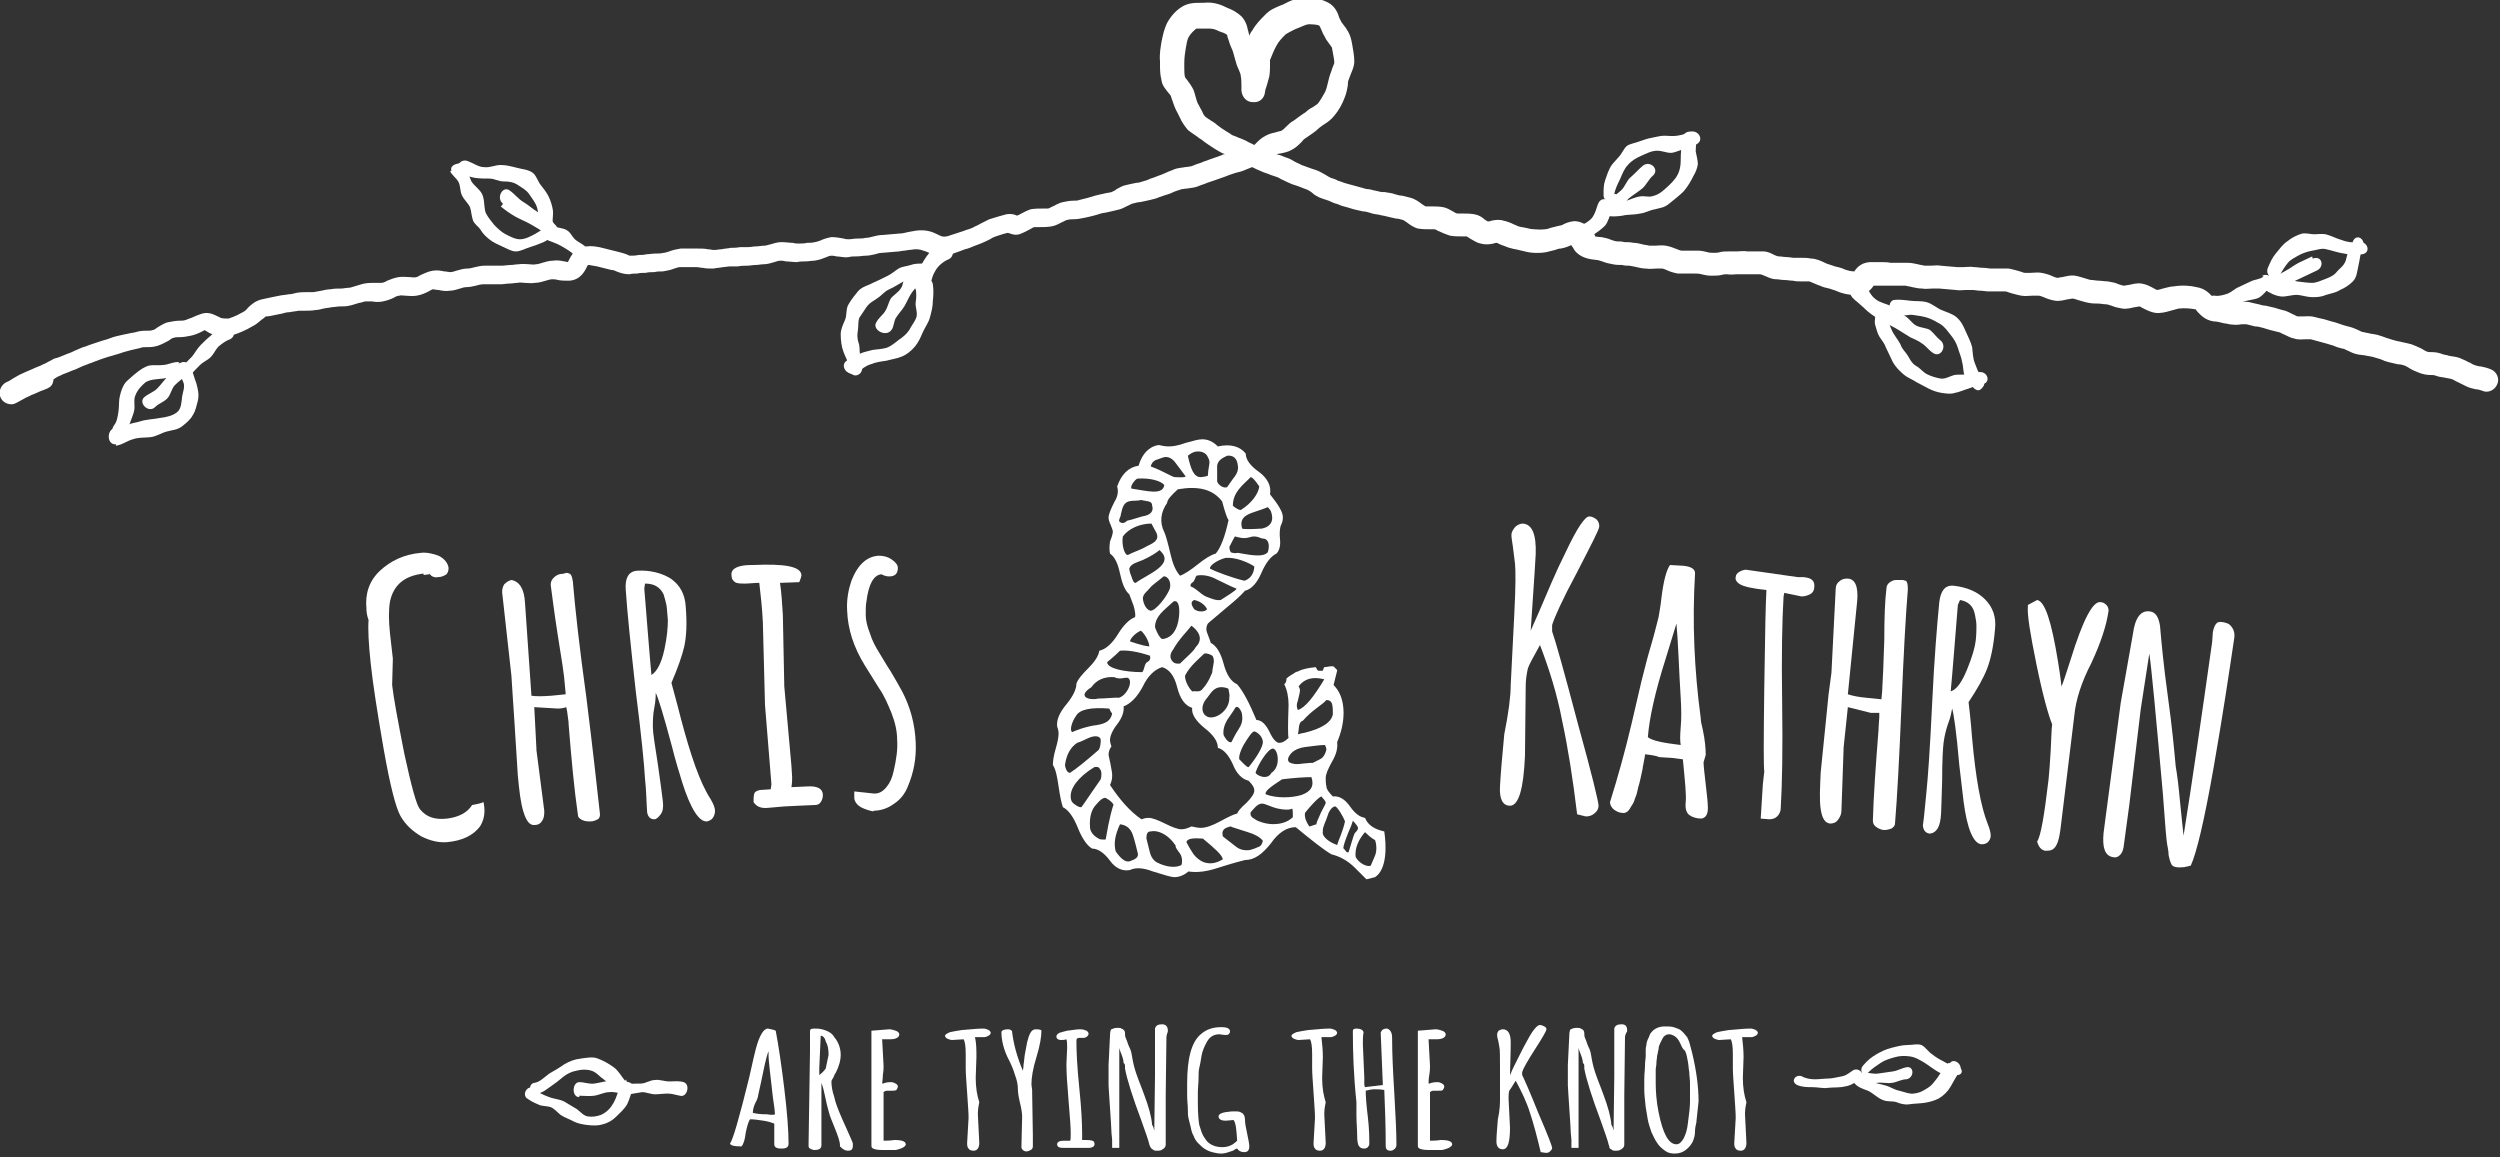 <?xml version="1.0" encoding="utf-8"?>
<!-- Generator: Adobe Illustrator 18.1.0, SVG Export Plug-In . SVG Version: 6.00 Build 0)  -->
<!DOCTYPE svg PUBLIC "-//W3C//DTD SVG 1.1//EN" "http://www.w3.org/Graphics/SVG/1.1/DTD/svg11.dtd">
<svg version="1.1" id="Layer_1" xmlns="http://www.w3.org/2000/svg" xmlns:xlink="http://www.w3.org/1999/xlink" x="0px" y="0px"
	 width="350px" height="162px" viewBox="0 0 350 162" enable-background="new 0 0 350 162" xml:space="preserve">
<rect x="0" y="0" width="350" height="162" fill="#333333" stroke="none"/>
<g>
	<path fill="#FFFFFF" d="M108.6,144.3c0.4,2.1,0.8,4.8,1.2,8.1c0.4,3.3,0.6,5.9,0.6,7.7c0,0.5-0.3,0.7-1,0.7s-1-0.2-1-0.6v-2.9
		c-0.3-0.1-0.8-0.3-1.5-0.4c-0.7-0.1-1.3-0.2-1.9-0.2c-0.2,0.3-0.4,0.9-0.6,1.9c-0.1,0.9-0.3,1.6-0.6,1.9c-0.9,0-1.5-0.1-1.6-0.4
		c0.4-0.5,1.3-3.6,2.7-9.3c0.5-2.2,0.8-3.6,0.9-3.9c0.5-1.9,1.1-2.9,1.7-2.9C108.1,144.1,108.4,144.2,108.6,144.3L108.6,144.3z
		 M108.5,156c0-0.3-0.1-1.1-0.3-2.4c-0.4-3.4-0.6-5.3-0.6-5.7c0-0.4,0-0.6,0-0.7c-0.1,0.1-0.4,1.1-0.8,3.1c-0.4,2-0.7,3.1-0.7,3.3
		c-0.1,0.2-0.1,0.4-0.3,0.7c-0.3,0.6-0.4,1.1-0.4,1.5c0.8,0.2,1.5,0.2,2,0.2C107.9,156.1,108.3,156.1,108.5,156z"/>
	<path fill="#FFFFFF" d="M119.4,160.4c0,0.5-0.2,0.7-0.7,0.7c-0.4,0-0.7-0.2-1.1-0.6v-0.1c0-0.6-0.3-1.4-0.7-2.4
		c-0.4-1-0.7-1.7-0.8-2.1c-0.1-0.4-0.3-1-0.5-2c-0.2-1-0.4-1.8-0.6-2.3v8.7c0,0.5-0.3,0.7-1,0.7c-0.2,0-0.4-0.1-0.6-0.2
		c-0.2-0.1-0.2-0.3-0.2-0.4v-0.2l0.2-13v-2.7c0-0.2,0-0.3,0.1-0.4c0.1-0.1,0.4-0.1,0.8-0.1s0.9,0.1,1.4,0.3c0.5,0.2,0.9,0.5,1.1,0.9
		c0.6,0.7,0.9,1.6,0.9,2.5c0,0.7-0.2,1.5-0.7,2.5c-0.1,0.1-0.2,0.3-0.3,0.6c-0.2,0.3-0.3,0.5-0.3,0.6c0,0.6,0.1,1.3,0.4,2.2
		c0.2,0.9,0.5,1.6,0.7,2.1s0.6,1.4,1.1,2.5c0.5,1.1,0.8,1.8,0.8,1.9V160.4z M114.9,145l-0.2,4.5c0,0.5,0,0.8,0,1
		c0.3-0.2,0.6-0.5,0.9-0.9l0.4-1.9c0-0.8-0.1-1.4-0.4-1.9C115.5,145.3,115.2,145,114.9,145z"/>
	<path fill="#FFFFFF" d="M124.9,152.7l-0.7,0c-0.2,0-0.4,0.1-0.5,0.2v6.8c1,0,1.5-0.1,1.5-0.1c1.1,0,1.6,0.2,1.6,0.6v0.1
		c-0.1,0.2-0.4,0.4-0.7,0.5c-0.3,0.1-0.6,0.2-0.8,0.2c-0.2,0-0.6,0-0.9,0h-0.9c-0.7,0-1.2-0.1-1.4-0.3c-0.1-0.1-0.1-0.2-0.1-0.4v-16
		l2.5-0.2c0.3,0,0.6,0.1,0.9,0.2c0.3,0.1,0.5,0.3,0.5,0.5c0,0.4-0.4,0.7-1.3,0.7l-0.8,0c-0.1,0-0.2,0-0.3,0l0.2,3.7
		c0,0.3,0,0.7-0.1,1.3c0,0.6-0.1,1-0.1,1.2c0.1,0,0.2,0,0.4-0.1c0.4-0.1,0.7-0.1,0.9-0.1s0.4,0.1,0.6,0.2c0.2,0.1,0.3,0.3,0.3,0.4
		c0,0.2-0.1,0.3-0.2,0.5C125.3,152.7,125.1,152.7,124.9,152.7z"/>
	<path fill="#FFFFFF" d="M136.7,148l-0.1,2.9c0,1.4,0.2,2.5,0.5,3.4v0c-0.1,0.5-0.2,1-0.2,1.7l0.2,4c0,0.7-0.3,1.1-0.8,1.1
		c-0.3,0-0.6-0.1-0.7-0.3c-0.2-0.2-0.2-0.5-0.2-0.8l0.2-3.5c0-0.8-0.1-1.9-0.2-3.5c-0.1-1.5-0.2-2.7-0.2-3.5l0-1.9
		c0-1.1-0.1-1.8-0.3-2.1l-1.6,0.1c-0.2,0-0.5-0.1-0.7-0.2c-0.2-0.1-0.3-0.3-0.3-0.4s0.2-0.3,0.7-0.5c0.5-0.1,1-0.2,1.7-0.3
		c1.2-0.1,2.2-0.2,3-0.2c0.2,0,0.5,0.1,0.7,0.2c0.2,0.1,0.3,0.3,0.3,0.4s-0.1,0.3-0.3,0.4c-0.2,0.1-0.4,0.2-0.6,0.2l-1,0
		c-0.1,0-0.2,0-0.3,0C136.7,146.1,136.7,147,136.7,148z"/>
	<path fill="#FFFFFF" d="M144.6,158.9l0,1.1v0.5c0,0.2-0.1,0.4-0.3,0.5c-0.2,0.1-0.4,0.2-0.6,0.2c-0.2,0-0.4-0.1-0.5-0.2
		c-0.1-0.1-0.2-0.2-0.2-0.4l0.1-4.3c0-0.4-0.1-1.1-0.3-1.9c-0.2-0.8-0.3-1.5-0.3-2s-0.1-1.1-0.4-1.9c-0.2-0.7-0.5-1.4-0.8-2
		c-0.8-1.5-1.1-2.9-1.1-4c0-0.2,0.3-0.4,0.9-0.4c0.1,0,0.3,0,0.4,0.1c0.2,0.1,0.2,0.2,0.2,0.3c0.2,1.7,0.7,3.5,1.5,5.4
		c0-0.1,0.1-0.4,0.1-0.9c0.1-0.5,0.1-1,0.2-1.5s0.2-1,0.3-1.6c0.3-1.2,0.6-1.8,1.2-1.8s0.8,0.1,0.8,0.2c0,0.8-0.2,2.1-0.7,3.7
		c-0.5,1.6-0.7,2.9-0.7,3.8l0.1,0.8v0.3L144.6,158.9z"/>
	<path fill="#FFFFFF" d="M151.4,159.6l0.6,0c0.8,0,1.2,0.1,1.2,0.4c0.1,0.2,0,0.4-0.1,0.5c-0.1,0.1-0.4,0.2-0.6,0.2h-3.7
		c-0.6,0-0.8-0.2-0.8-0.5c0-0.3,0.3-0.5,0.9-0.5l0.9,0c0.1,0,0.1-0.4,0.1-1.1c0-0.7-0.1-2.2-0.3-4.5c-0.2-2.3-0.3-4-0.3-5.1l0.1-2.3
		c0-0.5,0-0.9-0.1-1.2c-0.3,0.1-0.5,0.1-0.7,0.1c-0.5,0-0.7-0.2-0.7-0.5c0-0.2,0.1-0.3,0.4-0.5c0.3-0.1,0.7-0.2,1.1-0.3
		c0.8-0.1,1.4-0.2,1.8-0.2c0.4,0,0.7,0.1,0.9,0.2c0.2,0.1,0.3,0.3,0.3,0.4c0,0.2-0.1,0.3-0.2,0.4c-0.1,0.1-0.3,0.2-0.5,0.2l-0.5,0
		c-0.2,0-0.3,0-0.4,0.1c-0.1,0.1-0.1,0.2-0.1,0.4c0,1.4,0.1,3.6,0.4,6.5s0.4,5,0.4,6.5V159.6z"/>
	<path fill="#FFFFFF" d="M163.3,145.2l-0.1,8.2v6.8c0,0.4-0.2,0.6-0.6,0.8c-0.2,0.1-0.4,0.1-0.6,0.1s-0.4,0-0.5-0.1
		c-0.1-0.1-0.2-0.1-0.3-0.2c-0.1-0.1-0.1-0.2-0.2-0.3c0-0.1-0.1-0.2-0.1-0.3c-0.1-0.5-0.5-1.6-1.1-3.3c-1.2-3.2-2-5.7-2.3-7.3
		c0-0.1,0-0.1,0-0.2c0-0.1,0-0.2,0-0.2c0-0.2-0.1-0.3-0.2-0.4c0-0.3-0.1-0.7-0.3-1.2c-0.2-0.5-0.3-0.8-0.3-0.9v14h-1v-0.4
		c0-0.1,0-0.3,0-0.7c0-0.3-0.1-0.8-0.1-1.2c0-0.5-0.1-1.6-0.2-3.3c-0.1-1.7-0.2-2.8-0.2-3.2v-2.8l0.2-4.1c0-0.5,0.1-0.9,0.2-0.9
		c0.2-0.1,0.5-0.2,0.8-0.2c0.3,0,0.5,0,0.6,0.1c0.3,0.1,0.5,0.3,0.5,0.6c0,0.2,0,0.5,0.1,0.7c0.1,0.2,0.2,0.5,0.3,0.8
		c0.1,0.3,0.2,0.5,0.3,0.7c0.1,0.2,0.1,0.3,0.2,0.6c0,0.2,0.1,0.4,0.1,0.6c0.1,0.6,0.2,1,0.3,1.4c0.1,0.4,0.3,1,0.6,1.8
		c0.3,0.8,0.6,1.5,0.8,2.1c0.6,1.6,1,3,1.1,4.2c0.2,0.2,0.2,0.5,0.3,0.8l0.1-7.7v-6.6c0.1-0.4,0.4-0.6,1-0.6c0.5,0,0.8,0.3,0.8,0.9
		v0.1C163.4,144.7,163.3,145,163.3,145.2z"/>
	<path fill="#FFFFFF" d="M172.7,156.8l-1.1,0.1c-0.6,0-1-0.2-1-0.6c0-0.4,0.6-0.6,1.8-0.7c0.2,0,0.5,0,0.8,0s0.5,0.1,0.8,0.3
		c0.2,0.2,0.3,0.5,0.3,0.9c0,0.4,0.1,1,0.3,1.9c0.2,0.9,0.3,1.5,0.3,1.8c0,0.5-0.2,0.8-0.7,0.8s-0.8-0.2-1-0.5v0
		c-0.1,0-0.3,0.1-0.6,0.3c-0.6,0.2-1.1,0.4-1.6,0.4s-0.9-0.1-1.3-0.2c-0.4-0.1-0.8-0.3-1.1-0.5c-0.3-0.2-0.6-0.5-0.9-0.8
		c-0.3-0.3-0.5-0.7-0.6-1c-0.2-0.3-0.3-0.7-0.4-1.2c-0.1-0.4-0.2-0.8-0.3-1.2c-0.1-0.4-0.1-0.8-0.1-1.2c0-0.6-0.1-1.3-0.1-2.1l0-1.6
		c0-3.5,0.6-5.8,1.9-6.9c0.8-0.7,1.7-1,2.9-1c0.8,0,1.2,0.2,1.2,0.6c0,0.2-0.1,0.3-0.2,0.4c-0.1,0.1-0.3,0.1-0.5,0.1l-0.8-0.1
		c-0.7,0-1.3,0.3-1.7,1c-0.4,0.7-0.7,1.4-0.8,2.1c-0.1,0.7-0.2,1.2-0.3,1.6c-0.1,0.4-0.1,0.9-0.1,1.4c0,0.7-0.1,1.4-0.1,2.1l0,1.4
		c0,1.5,0.1,2.5,0.2,3.1c0.2,0.6,0.3,1,0.5,1.4c0.2,0.4,0.4,0.6,0.6,0.9c0.5,0.5,1.2,0.8,2.1,0.8s1.5-0.3,2.1-0.9
		C173.1,158,173,157.2,172.7,156.8z"/>
	<path fill="#FFFFFF" d="M185.2,148l-0.1,2.9c0,1.4,0.2,2.5,0.5,3.4v0c-0.1,0.5-0.2,1-0.2,1.7l0.2,4c0,0.7-0.3,1.1-0.8,1.1
		c-0.3,0-0.6-0.1-0.7-0.3c-0.2-0.2-0.2-0.5-0.2-0.8l0.2-3.5c0-0.8-0.1-1.9-0.2-3.5c-0.1-1.5-0.2-2.7-0.2-3.5l0-1.9
		c0-1.1-0.1-1.8-0.3-2.1l-1.6,0.1c-0.2,0-0.5-0.1-0.7-0.2c-0.2-0.1-0.3-0.3-0.3-0.4s0.2-0.3,0.7-0.5c0.5-0.1,1-0.2,1.7-0.3
		c1.2-0.1,2.2-0.2,3-0.2c0.2,0,0.5,0.1,0.7,0.2c0.2,0.1,0.3,0.3,0.3,0.4s-0.1,0.3-0.3,0.4c-0.2,0.1-0.4,0.2-0.6,0.2l-1,0
		c-0.1,0-0.2,0-0.3,0C185.1,146.1,185.2,147,185.2,148z"/>
	<path fill="#FFFFFF" d="M193.6,151.9l-0.3-7.3c0-0.1,0.1-0.2,0.2-0.4c0.2-0.1,0.3-0.2,0.6-0.2c0.2,0,0.4,0.1,0.6,0.4
		c0.2,0.3,0.2,0.7,0.2,1.3c0,1.6,0.1,4.1,0.3,7.3c0.2,3.3,0.3,5.7,0.3,7.3c0,0.2-0.1,0.4-0.2,0.5c-0.2,0.2-0.4,0.3-0.6,0.3
		c-0.5,0-0.7-0.2-0.7-0.7c0-2.8-0.1-5.4-0.2-7.8c-0.5-0.1-1-0.1-1.4-0.1c-0.4,0-0.8,0.1-1.2,0.2c0,0.8,0.1,2.1,0.3,3.7
		c0.2,1.7,0.2,2.9,0.2,3.8c0,0.1-0.1,0.3-0.2,0.4c-0.1,0.1-0.3,0.2-0.5,0.2c-0.3,0-0.6-0.1-0.7-0.3c-0.2-0.2-0.3-0.7-0.3-1.6
		c0-0.8-0.1-1.8-0.1-2.8c0-1,0-1.6,0-1.8c-0.4-3.8-0.5-7.1-0.5-9.8v-0.2c0-0.2,0.2-0.3,0.5-0.3c0.6,0,0.9,0.2,1,0.5
		c-0.1,0.5-0.1,1.1-0.1,1.7l0.2,4.6l0,0.8c0,0.2,0,0.4,0.1,0.6L193.6,151.9z"/>
	<path fill="#FFFFFF" d="M201.4,152.7l-0.7,0c-0.2,0-0.4,0.1-0.5,0.2v6.8c1,0,1.5-0.1,1.5-0.1c1.1,0,1.6,0.2,1.6,0.6v0.1
		c-0.1,0.2-0.4,0.4-0.7,0.5c-0.3,0.1-0.6,0.2-0.8,0.2c-0.2,0-0.6,0-0.9,0H200c-0.7,0-1.2-0.1-1.4-0.3c-0.1-0.1-0.1-0.2-0.1-0.4v-16
		l2.5-0.2c0.3,0,0.6,0.1,0.9,0.2c0.3,0.1,0.5,0.3,0.5,0.5c0,0.4-0.4,0.7-1.3,0.7l-0.8,0c-0.1,0-0.2,0-0.3,0l0.2,3.7
		c0,0.3,0,0.7-0.1,1.3s-0.1,1-0.1,1.2c0.1,0,0.2,0,0.4-0.1c0.4-0.1,0.7-0.1,0.9-0.1c0.2,0,0.4,0.1,0.6,0.2c0.2,0.1,0.3,0.3,0.3,0.4
		c0,0.2-0.1,0.3-0.2,0.5C201.9,152.7,201.7,152.7,201.4,152.7z"/>
	<path fill="#FFFFFF" d="M210,153.7l0-4.2c0-1.6,0-2.6-0.1-3c-0.1-0.4-0.1-0.7-0.2-1c-0.1-0.3-0.1-0.5-0.1-0.7
		c0-0.2,0.1-0.3,0.2-0.5c0.2-0.1,0.4-0.2,0.6-0.2c0.7,0,1.1,0.6,1.1,1.8c0,0,0,1.5-0.1,4.6c0.1-0.1,0.2-0.5,0.5-1.1
		c0.3-0.6,0.6-1.2,0.9-1.8c0.3-0.6,0.6-1.2,1-1.9c0.8-1.5,1.4-2.2,1.8-2.2c0.2,0,0.4,0.1,0.6,0.2c0.2,0.1,0.3,0.2,0.3,0.4
		s-0.5,1.1-1.6,2.8c-1.1,1.7-1.7,2.8-1.8,3.2v0.4c0.3,0.6,1.1,2.4,2.3,5.4c1.3,3,1.9,4.6,1.9,4.8c0,0.2-0.1,0.3-0.3,0.5
		s-0.4,0.2-0.6,0.2l-0.7-0.1c-0.5-2.1-1-4-1.5-5.5c-0.5-1.6-1.2-3-2-4.5c-0.5,0.8-0.8,1.3-0.9,1.4c-0.1,0.4-0.1,0.7-0.1,1.1l0.2,4.1
		c0,2-0.3,3-1,3c-0.6,0-0.9-0.4-0.9-1.1s0.1-1.8,0.2-3.1C210,155.4,210,154.4,210,153.7z"/>
	<path fill="#FFFFFF" d="M227.5,145.2l-0.1,8.2v6.8c0,0.4-0.2,0.6-0.6,0.8c-0.2,0.1-0.4,0.1-0.6,0.1s-0.4,0-0.5-0.1
		c-0.1-0.1-0.2-0.1-0.3-0.2c-0.1-0.1-0.1-0.2-0.1-0.3c0-0.1-0.1-0.2-0.1-0.3c-0.1-0.5-0.5-1.6-1.1-3.3c-1.2-3.2-2-5.7-2.3-7.3
		c0-0.1,0-0.1,0-0.2c0-0.1,0-0.2,0-0.2c0-0.2-0.1-0.3-0.2-0.4c0-0.3-0.1-0.7-0.3-1.2c-0.2-0.5-0.3-0.8-0.3-0.9v14h-1v-0.4
		c0-0.1,0-0.3,0-0.7c0-0.3-0.1-0.8-0.1-1.2c0-0.5-0.1-1.6-0.2-3.3c-0.1-1.7-0.2-2.8-0.2-3.2v-2.8l0.2-4.1c0-0.5,0.1-0.9,0.2-0.9
		c0.2-0.1,0.5-0.2,0.8-0.2c0.3,0,0.5,0,0.6,0.1c0.3,0.1,0.5,0.3,0.5,0.6c0,0.2,0,0.5,0.1,0.7c0.1,0.2,0.2,0.5,0.3,0.8
		c0.1,0.3,0.2,0.5,0.3,0.7c0.1,0.2,0.1,0.3,0.2,0.6c0,0.2,0.1,0.4,0.1,0.6c0.1,0.6,0.2,1,0.3,1.4c0.1,0.4,0.3,1,0.6,1.8
		c0.3,0.8,0.6,1.5,0.8,2.1c0.6,1.6,1,3,1.1,4.2c0.2,0.2,0.2,0.5,0.3,0.8l0.1-7.7v-6.6c0.1-0.4,0.4-0.6,1-0.6s0.8,0.3,0.8,0.9v0.1
		C227.6,144.7,227.5,145,227.5,145.2z"/>
	<path fill="#FFFFFF" d="M237.8,154.2l-0.3,2.8v0.1c-0.1,0.4-0.2,0.9-0.2,1.3c0,0.5-0.1,0.9-0.3,1.4c-0.2,0.4-0.5,0.8-1,1.2
		c-0.4,0.3-0.9,0.5-1.5,0.5s-1-0.1-1.4-0.4c-0.4-0.3-0.8-0.6-1.1-1.1c-0.3-0.4-0.5-0.9-0.8-1.5c-0.2-0.6-0.4-1.2-0.5-1.7
		c-0.1-0.6-0.2-1.2-0.3-1.8c-0.1-1-0.2-1.8-0.2-2.4s0-1.1,0-1.5c0-0.7,0.1-1.4,0.1-1.9c0-0.6,0.1-1,0.1-1.3c0-0.3,0-0.6,0-0.8
		s0-0.5,0.1-0.8c0-0.3,0.1-0.6,0.2-0.8c0.1-0.2,0.2-0.4,0.3-0.7c0.1-0.2,0.3-0.4,0.5-0.6c0.4-0.3,0.9-0.5,1.5-0.5c0.5,0,1,0,1.3,0.1
		c0.3,0.1,0.6,0.2,0.8,0.3c0.2,0.1,0.4,0.3,0.6,0.5c0.2,0.2,0.3,0.4,0.5,0.6c0.1,0.2,0.2,0.4,0.3,0.7c0.1,0.3,0.2,0.8,0.4,1.5
		C237.5,149.9,237.8,152.2,237.8,154.2z M235.2,146c-0.2-0.4-0.4-0.7-0.7-0.9c-0.3-0.2-0.6-0.3-0.8-0.3c-0.3,0-0.5,0.1-0.6,0.2
		c-0.2,0.1-0.3,0.3-0.4,0.5c-0.1,0.2-0.2,0.4-0.3,0.6s-0.2,0.5-0.2,0.8c-0.1,0.3-0.1,0.6-0.2,0.9c0,0.3-0.1,0.6-0.1,1
		c0,0.4-0.1,0.7-0.1,0.9s0,0.5,0,0.8c0,0.3,0,0.5,0,0.6v0.5c0,1.2,0.1,2.6,0.4,4.1c0.6,3,1.4,4.5,2.5,4.5c0.4,0,0.7-0.3,1-0.8
		c0.3-0.6,0.5-1.2,0.6-2.1c0.2-1.4,0.3-2.4,0.3-3.1c0-0.6,0-1.1,0-1.4c0-0.3,0-0.7,0-1.2c0-0.5-0.1-1-0.1-1.5
		c-0.1-0.5-0.1-1-0.2-1.5c-0.1-0.6-0.2-1.1-0.4-1.5C235.5,146.8,235.4,146.4,235.2,146z"/>
	<path fill="#FFFFFF" d="M244.1,148l-0.1,2.9c0,1.4,0.2,2.5,0.5,3.4v0c-0.1,0.5-0.2,1-0.2,1.7l0.2,4c0,0.7-0.3,1.1-0.8,1.1
		c-0.3,0-0.6-0.1-0.7-0.3c-0.2-0.2-0.2-0.5-0.2-0.8l0.2-3.5c0-0.8-0.1-1.9-0.2-3.5c-0.1-1.5-0.2-2.7-0.2-3.5l0-1.9
		c0-1.1-0.1-1.8-0.3-2.1l-1.6,0.1c-0.2,0-0.5-0.1-0.7-0.2c-0.2-0.1-0.3-0.3-0.3-0.4s0.2-0.3,0.7-0.5c0.5-0.1,1-0.2,1.7-0.3
		c1.2-0.1,2.2-0.2,3-0.2c0.2,0,0.5,0.1,0.7,0.2c0.2,0.1,0.3,0.3,0.3,0.4s-0.1,0.3-0.3,0.4c-0.2,0.1-0.4,0.2-0.6,0.2l-1,0
		c-0.1,0-0.2,0-0.3,0C244,146.1,244.1,147,244.1,148z"/>
</g>
<path fill="#FFFFFF" d="M1.6,56.6c-0.6,0-1.2-0.3-1.5-0.9c-0.4-0.8,0-1.8,0.8-2.2c0.3-0.1,0.6-0.3,0.9-0.5c0.4-0.2,0.8-0.5,1.3-0.7
	c0.6-0.3,1.2-0.5,1.8-0.8l0.5-0.2c0.3-0.1,0.6-0.3,0.9-0.4c0.4-0.2,0.9-0.5,1.3-0.7L8,50.1c0.6-0.2,1.2-0.5,1.8-0.7
	c0.3-0.1,0.6-0.3,0.9-0.4c0.4-0.2,0.9-0.4,1.3-0.5l0.5-0.2c0.6-0.2,1.2-0.4,1.8-0.6l0.7-0.2c0.5-0.2,1.1-0.4,1.6-0.5
	c0.4-0.1,0.9-0.2,1.4-0.3c0.3-0.1,0.7-0.1,1-0.2c0.6-0.2,1.2-0.2,1.6-0.2c0.3,0,0.6,0,0.8-0.1c0.2,0,0.4-0.2,0.7-0.4
	c0.4-0.2,0.9-0.6,1.5-0.7c0.5-0.1,1.1-0.2,1.5-0.2c0.3,0,0.6,0,0.9-0.1c0.2-0.1,0.5-0.2,0.8-0.3c0.4-0.2,0.9-0.4,1.5-0.6
	c1.1-0.3,1.9,0.3,2.4,0.5c0.1,0,0.1,0.1,0.2,0.1c0.3,0.1,0.7,0.1,1.1,0.1c0.2-0.1,0.8-0.2,2-0.9c0.2-0.1,0.5-0.3,0.7-0.6
	c0.5-0.5,1.1-1,2-1.2c0.5-0.1,0.9-0.2,1.4-0.3l1-0.2c0.4-0.1,0.9-0.1,1.3-0.2c0.4,0,0.7-0.1,1.1-0.2c0.6-0.1,1.1-0.1,1.5-0.1
	c0.3,0,0.7,0,0.9,0c0.4-0.1,0.7-0.1,1.1-0.2c0.4-0.1,0.9-0.2,1.3-0.2c0.4-0.1,0.9-0.1,1.4-0.1c0.4,0,0.7-0.1,1-0.1
	c0.3,0,0.6-0.1,0.9-0.2c0.4-0.1,0.9-0.3,1.4-0.4c0.5-0.1,1.1-0.1,1.5-0.1c0.3,0,0.6,0,0.9,0c0.2,0,0.5-0.1,0.8-0.3
	c0.5-0.2,1-0.4,1.6-0.5c0.6-0.1,1.1,0,1.6,0c0.3,0,0.6,0.1,0.9,0c0.1,0,0.4-0.2,0.6-0.3c0.5-0.2,1-0.5,1.7-0.6
	c0.6-0.1,1.1,0,1.6,0.1c0.3,0,0.6,0.1,0.8,0.1c0.3,0,0.6-0.1,0.9-0.2c0.4-0.1,0.9-0.3,1.5-0.3c0.4,0,0.7-0.1,1.1-0.2
	c0.4-0.1,0.9-0.2,1.3-0.2c0.5,0,0.9,0,1.4,0c0.3,0,0.7,0,1,0c0.4,0,0.9-0.1,1.3-0.1c0.4,0,0.7-0.1,1.1-0.1c0.6-0.1,1.1,0,1.5,0
	c0.3,0,0.6,0.1,0.9,0c0.3,0,0.6-0.1,0.9-0.2c0.4-0.1,0.9-0.3,1.5-0.3c0.6-0.1,1.1,0,1.6,0.1c0.2,0,0.4,0.1,0.5,0.1
	c0-0.1,0.1-0.1,0.1-0.2c0.3-0.6,0.9-1.9,2.5-2c0.7-0.1,1.5,0,2.6,0.3l2,0.5c0.4,0.1,0.7,0.2,1,0.3c0.2,0.1,0.4,0.2,0.5,0.2
	c0.3,0,0.8,0,1.2-0.1c0.4,0,0.7,0,1.1-0.1c0.4,0,0.8-0.1,1.3-0.1c0.4,0,0.7,0,1.1-0.1c0.2,0,0.5-0.1,0.8-0.2c0.5-0.2,1-0.3,1.6-0.4
	c0.4,0,0.9,0,1.3,0c0.3,0,0.7,0,1,0c0.6,0,1.1,0,1.5,0.1c0.3,0,0.6,0.1,0.9,0.1c0.3,0,0.7-0.1,1-0.1c0.4-0.1,0.9-0.1,1.3-0.2
	c0.4,0,0.8,0,1.3-0.1c0.4,0,0.7,0,1.1,0c0.4,0,0.8-0.1,1.1-0.1c0.4,0,0.8-0.1,1.2-0.1c0.2,0,0.5-0.1,0.9-0.2
	c0.4-0.1,0.9-0.3,1.5-0.3c0.6,0,1.1,0.1,1.6,0.1c0.3,0.1,0.6,0.1,0.8,0.1c0.4,0,0.8,0,1.2-0.1c0.4,0,0.7,0,1.1-0.1
	c0.1,0,0.4-0.1,0.7-0.2c0.4-0.2,1-0.4,1.6-0.5c0.6,0,1.2,0.1,1.7,0.2c0.3,0.1,0.6,0.1,0.7,0.1c0.4,0,0.8-0.1,1.2-0.1
	c0.4,0,0.8,0,1.2-0.1c0.4,0,0.7-0.1,1.1-0.2c0.4-0.1,0.8-0.2,1.3-0.2l2.3-0.2c0.4,0,0.8-0.1,1.2-0.2c0.4-0.1,0.7-0.1,1.1-0.2
	c1.5-0.2,2.4,0.2,3,0.5c0.6,0.3,0.8,0.4,1.3,0.3c0.2,0,0.6-0.2,1-0.3c0.3-0.1,0.6-0.2,0.9-0.3c0.4-0.1,0.8-0.3,1.2-0.4
	c0.3-0.1,0.6-0.2,0.9-0.4c0.3-0.1,0.6-0.3,0.8-0.4c0.4-0.2,0.8-0.4,1.2-0.6c0.9-0.3,1.7-0.5,2.4-0.7c0.6-0.1,1.1,0,1.5,0.2
	c0.1-0.1,0.3-0.1,0.4-0.2c0.4-0.2,0.9-0.5,1.5-0.7c0.6-0.1,1.2-0.1,1.7-0.1c0.2,0,0.6,0,0.7,0c0.2,0,0.4-0.2,0.7-0.3
	c0.4-0.2,0.9-0.5,1.4-0.6c0.5-0.1,1-0.2,1.5-0.2c0.3,0,0.6,0,0.8-0.1c0.4-0.1,0.8-0.2,1.2-0.3c0.3-0.1,0.7-0.2,1-0.3
	c0.4-0.1,0.8-0.2,1.3-0.3c0.3-0.1,0.7-0.1,1-0.2c0.2-0.1,0.5-0.2,0.7-0.4c0.4-0.2,0.8-0.5,1.4-0.6c0.4-0.1,0.9-0.2,1.4-0.3
	c0.3,0,0.6-0.1,0.9-0.2c0.4-0.1,0.7-0.2,1.1-0.4c0.4-0.1,0.8-0.3,1.1-0.4c0.3-0.1,0.6-0.2,1-0.4c0.4-0.2,0.8-0.3,1.2-0.5
	c0.5-0.2,1.1-0.2,1.5-0.3c0.3,0,0.6-0.1,0.8-0.1c0.4-0.1,0.7-0.3,1.1-0.4c0.4-0.1,0.7-0.3,1.1-0.4c0.7-0.3,1.5-0.5,2.2-0.8
	c0.1-0.1,0.3-0.1,0.4-0.1c-0.3-0.1-0.7-0.3-1-0.5l-0.5-0.3c-0.6-0.4-1.1-0.7-1.6-1.1c-0.2-0.2-0.5-0.3-0.7-0.5
	c-0.4-0.3-0.9-0.6-1.4-1c-0.5-0.6-0.9-1.2-1.1-1.7c-0.1-0.2-0.2-0.4-0.3-0.6c-0.4-0.7-0.6-1.3-0.8-1.9c-0.1-0.2-0.1-0.4-0.2-0.6
	c-0.1-0.1-0.2-0.3-0.4-0.5c-0.3-0.4-0.8-0.9-0.9-1.7c-0.2-0.8-0.2-1.5-0.2-2.1l0-0.5c-0.1-1.1,0.1-2,0.2-2.7c0.2-1,0.4-1.9,0.8-2.7
	c0.5-0.9,1.2-1.7,2-2.2c0.9-0.6,1.9-0.6,2.6-0.6c0.2,0,0.3,0,0.5,0c0.9-0.1,1.8,0,2.9,0.5c0.1,0.1,0.3,0.1,0.4,0.2
	c0.6,0.2,1.4,0.6,2.1,1.3c0.5,0.6,0.7,1.2,0.8,1.8c0.1,0.2,0.1,0.5,0.2,0.7c0,0,0,0.1,0,0.1c0.1-0.2,0.2-0.5,0.4-0.7
	c0.5-0.9,1.2-1.6,1.7-2.1c0.7-0.8,1.5-1.1,2.2-1.4c0.2-0.1,0.3-0.1,0.5-0.2c0.9-0.5,1.9-0.9,3-0.9c1.1,0,2.2,0.1,3.3,0.7
	c0.9,0.5,1.3,1.4,1.5,2.1c0.1,0.2,0.2,0.4,0.3,0.6c0.1,0.1,0.2,0.3,0.3,0.4c0.4,0.5,0.9,1.2,1.1,2.2l0.1,0.5
	c0.1,0.7,0.3,1.5,0.3,2.4c0,0.7-0.3,1.3-0.5,1.8c-0.1,0.3-0.2,0.5-0.3,0.8c-0.1,0.2-0.1,0.4-0.1,0.7c-0.1,0.6-0.2,1.2-0.5,1.9
	c-0.3,0.8-0.8,1.7-1.4,2.4c-0.4,0.5-0.9,0.9-1.4,1.2c-0.2,0.1-0.4,0.3-0.7,0.5c-0.6,0.6-1.3,1-2,1.5c-0.2,0.1-0.3,0.3-0.5,0.5
	c-0.4,0.4-0.8,0.8-1.4,1.1c-0.5,0.3-1.1,0.4-1.6,0.5c-0.2,0-0.4,0.1-0.5,0.1c0.1,0,0.3,0.1,0.4,0.1c0.4,0.1,0.7,0.3,1.1,0.4
	c0.3,0.1,0.7,0.3,1,0.5c0.3,0.2,0.7,0.3,1,0.5c0.6,0.2,1.3,0.5,2,0.7c0.6,0.2,1,0.5,1.4,0.7c0.3,0.2,0.5,0.3,0.7,0.4
	c0.3,0.1,0.7,0.2,1,0.4c0.4,0.1,0.8,0.3,1.2,0.4c0.4,0.1,0.7,0.2,1.1,0.3c0.4,0.1,0.7,0.2,1.1,0.3c0.3,0.1,0.6,0.2,1,0.2
	c0.4,0.1,0.8,0.2,1.3,0.3c0.3,0.1,0.6,0.1,0.9,0.1c0.4,0.1,0.9,0.1,1.4,0.3c0.3,0.1,0.7,0.2,1,0.2c0.4,0.1,0.8,0.2,1.2,0.3
	c0.7,0.2,1.2,0.6,1.6,0.9c0.2,0.1,0.4,0.3,0.5,0.3c0.1,0,0.4,0,0.7,0c0.5,0,1.1,0,1.7,0.1c0.6,0.1,1,0.4,1.4,0.6
	c0.3,0.2,0.5,0.3,0.7,0.3c0.1,0,0.4,0,0.7,0c0.5,0,1,0,1.6,0.1c0.6,0.1,1.1,0.4,1.4,0.7c0.2,0.1,0.4,0.3,0.5,0.3
	c0.1,0,0.3,0,0.5-0.1c0.5-0.1,1.1-0.2,1.7,0c0.5,0.1,1,0.3,1.4,0.5c0.2,0.1,0.5,0.2,0.7,0.3c0.3,0.1,0.6,0.1,1,0.2
	c0.4,0.1,0.8,0.2,1.2,0.2c0.2,0,0.8,0.1,1.5,0c0.3,0,0.5-0.1,0.8-0.2c0.4-0.1,0.8-0.2,1.2-0.3c0.3,0,0.6-0.2,0.8-0.3
	c0.5-0.2,1.1-0.4,1.7-0.3c1.6,0.3,2.2,1.4,2.5,2c0,0,0,0.1,0,0.1c0.1,0,0.4,0.1,0.9,0.1c0.5,0.1,1,0.2,1.4,0.4
	c0.3,0.1,0.6,0.2,0.8,0.2c0.3,0,0.7,0,1,0.1c0.4,0,0.8,0,1.3,0.1c0.4,0,0.8,0.1,1.2,0.2c0.3,0.1,0.7,0.1,1,0.2c0.2,0,0.5,0,0.8,0
	c0.4,0,0.9-0.1,1.5,0c0.6,0.1,1.1,0.3,1.6,0.5c0.2,0.1,0.5,0.2,0.7,0.2c0.3,0,0.7,0,1,0c0.4,0,0.8,0,1.3,0c0.4,0,0.8,0.1,1.2,0.2
	c0.3,0.1,0.7,0.1,1,0.1c0.2,0,0.5,0,0.8-0.1c0.4-0.1,0.9-0.1,1.5-0.1c0.3,0,0.6,0,0.9,0c0.5,0,0.9-0.1,1.4,0c0.3,0,0.7,0,1,0
	c0.4,0,0.8,0,1.2,0c0.7,0,1.2,0.3,1.6,0.5c0.2,0.1,0.5,0.2,0.6,0.2c0.4,0,0.8,0.1,1.2,0.1c0.3,0,0.7,0.1,1,0.1c0.4,0,0.7,0,1.1,0
	c0.4,0,0.8,0,1.2,0.1c0.7,0,1.4,0.3,2.2,0.7l0.3,0.1c0.3,0.1,0.6,0.2,0.9,0.3c0.4,0.1,0.9,0.2,1.3,0.4c0.5,0.2,1,0.3,1.4,0.3
	c0.4-0.6,1.1-1.4,2.7-1.3c0.4,0,0.7,0,1.1,0c0.4,0,0.8,0,1.3,0.1c0.4,0,0.7,0,1.1,0c0.4,0,0.9,0,1.3,0c0.5,0,0.9,0.1,1.4,0.2
	c0.3,0.1,0.6,0.1,0.9,0.2c0.3,0,0.6,0,0.9,0c0.5,0,1-0.1,1.4,0l2.3,0.2c0.3,0,0.6,0,0.9,0c0.4,0,0.9-0.1,1.5,0
	c0.4,0,0.8,0.1,1.3,0.1c0.4,0,0.7,0.1,1.1,0.1c0.3,0,0.7,0,1,0c0.5,0,0.9,0,1.4,0c0.6,0.1,1.2,0.3,1.6,0.4c0.3,0.1,0.5,0.2,0.7,0.2
	c0.2,0,0.5,0,0.8,0c0.5,0,1-0.1,1.5,0c0.6,0.1,1.2,0.3,1.6,0.5c0.2,0.1,0.5,0.2,0.7,0.2c0.1,0,0.4-0.1,0.6-0.1
	c0.5-0.1,1.1-0.3,1.8-0.2c0.6,0.1,1.1,0.3,1.5,0.4c0.3,0.1,0.6,0.2,0.8,0.2c0.3,0,0.7,0.1,1,0.1c0.4,0,0.9,0.1,1.3,0.1
	c0.6,0.1,1.1,0.2,1.5,0.4c0.3,0.1,0.6,0.2,0.8,0.2c0.1,0,0.4-0.1,0.6-0.1c0.5-0.1,1.1-0.3,1.8-0.2c0.7,0.1,1.2,0.4,1.6,0.6
	c0.2,0.1,0.5,0.3,0.6,0.3c0.1,0,0.5-0.1,0.8-0.2c0.5-0.1,1-0.3,1.5-0.3c1.2-0.2,2.4-0.1,3.2,0.1c1.3,0.2,1.9,1,2.3,1.4
	c0.2,0.3,0.3,0.3,0.4,0.3c0.4,0.1,0.9,0.2,1.3,0.2c0.3,0.1,0.7,0.1,1,0.2c0.1,0,0.4,0,0.7,0c0.5-0.1,1.1-0.1,1.7,0
	c0.4,0.1,0.8,0.2,1.3,0.3c0.3,0.1,0.7,0.2,1,0.2c0.4,0.1,0.9,0.2,1.3,0.3c0.3,0.1,0.6,0.2,1,0.3c0.6,0.1,1.1,0.4,1.5,0.6
	c0.3,0.1,0.5,0.3,0.7,0.3c0.1,0,0.4,0,0.7,0c0.5,0,1-0.1,1.7,0.1c0.4,0.1,0.8,0.2,1.3,0.3c0.3,0.1,0.7,0.2,1,0.3
	c0.4,0.1,0.8,0.2,1.3,0.4c0.3,0.1,0.6,0.2,1,0.3c0.5,0.1,1,0.3,1.4,0.5c0.3,0.1,0.5,0.3,0.8,0.3c0.3,0.1,0.6,0.1,0.9,0.2
	c0.5,0.1,0.9,0.1,1.4,0.3c0.4,0.1,0.8,0.3,1.2,0.4c0.3,0.1,0.6,0.2,1,0.3c0.3,0.1,0.6,0.1,0.9,0.2c0.5,0.1,0.9,0.2,1.3,0.3
	c0.5,0.2,1,0.4,1.4,0.6c0.3,0.2,0.5,0.3,0.7,0.4c0.2,0.1,0.5,0.1,0.8,0.1c0.5,0,1,0.1,1.5,0.3c0.3,0.1,0.6,0.1,0.8,0.2
	c0.4,0.1,0.9,0.1,1.5,0.3c0.5,0.2,0.9,0.4,1.3,0.6c0.3,0.1,0.5,0.3,0.8,0.4c0.3,0.1,0.6,0.2,0.9,0.2c0.5,0.1,0.9,0.2,1.4,0.4
	c0.8,0.3,1.3,1.3,0.9,2.1c-0.3,0.8-1.3,1.3-2.1,0.9c-0.3-0.1-0.6-0.2-0.9-0.2c-0.4-0.1-0.9-0.2-1.3-0.4c-0.4-0.2-0.8-0.4-1.2-0.6
	c-0.3-0.1-0.5-0.3-0.8-0.4c-0.2-0.1-0.5-0.1-0.9-0.2c-0.4-0.1-0.9-0.1-1.4-0.3c-0.2-0.1-0.5-0.1-0.8-0.1c-0.4,0-1-0.1-1.5-0.3
	c-0.5-0.2-1-0.4-1.3-0.6c-0.3-0.2-0.5-0.3-0.7-0.4c-0.3-0.1-0.6-0.2-1-0.2c-0.4-0.1-0.9-0.2-1.3-0.3c-0.4-0.1-0.7-0.2-1.1-0.4
	c-0.3-0.1-0.7-0.2-1-0.3c-0.3-0.1-0.6-0.1-1-0.2c-0.4-0.1-0.9-0.1-1.3-0.2c-0.5-0.1-0.9-0.3-1.3-0.5c-0.3-0.1-0.5-0.3-0.8-0.3
	c-0.4-0.1-0.8-0.2-1.2-0.4c-0.3-0.1-0.7-0.2-1-0.3c-0.4-0.1-0.7-0.2-1.1-0.3c-0.4-0.1-0.7-0.2-1.1-0.3c-0.1,0-0.4,0-0.7,0
	c-0.5,0-1,0.1-1.6-0.1c-0.6-0.1-1-0.4-1.5-0.6c-0.3-0.1-0.5-0.3-0.7-0.3c-0.4-0.1-0.8-0.2-1.2-0.3c-0.3-0.1-0.7-0.2-1-0.3
	c-0.4-0.1-0.7-0.2-1.1-0.2c-0.4-0.1-0.8-0.2-1.2-0.3c-0.1,0-0.4,0-0.7,0c-0.5,0.1-1,0.1-1.7,0c-0.3-0.1-0.7-0.1-1-0.2
	c-0.4-0.1-0.8-0.2-1.2-0.2c-1.3-0.2-1.9-1-2.3-1.4c-0.2-0.3-0.2-0.3-0.3-0.3c-0.6-0.1-1.4-0.2-2.3-0.1c-0.4,0.1-0.7,0.2-1.1,0.3
	c-0.7,0.2-1.4,0.4-2.2,0.3c-0.6-0.1-1.2-0.4-1.6-0.6c-0.2-0.1-0.5-0.3-0.6-0.3c-0.1,0-0.4,0.1-0.6,0.1c-0.5,0.1-1.1,0.3-1.8,0.2
	c-0.6-0.1-1-0.2-1.5-0.4c-0.3-0.1-0.6-0.2-0.8-0.2c-0.4,0-0.7-0.1-1.1-0.1c-0.4,0-0.8,0-1.3-0.1c-0.6-0.1-1.1-0.3-1.5-0.4
	c-0.3-0.1-0.6-0.2-0.8-0.2c-0.1,0-0.4,0.1-0.6,0.1c-0.5,0.1-1.1,0.3-1.8,0.2c-0.6-0.1-1.2-0.3-1.6-0.5c-0.3-0.1-0.5-0.2-0.7-0.2
	c-0.2,0-0.5,0-0.9,0c-0.4,0-1,0.1-1.5,0c-0.6-0.1-1.2-0.3-1.6-0.4c-0.3-0.1-0.5-0.2-0.7-0.2c-0.3,0-0.7,0-1,0c-0.5,0-0.9,0-1.3,0
	c-0.4,0-0.8-0.1-1.2-0.1c-0.4,0-0.7-0.1-1.1-0.1c-0.3,0-0.6,0-0.9,0c-0.4,0-0.9,0.1-1.4,0l-2.3-0.2c-0.3,0-0.6,0-1,0
	c-0.5,0-0.9,0.1-1.4,0c-0.5,0-0.9-0.1-1.4-0.2c-0.3-0.1-0.6-0.1-0.9-0.2c-0.4,0-0.7,0-1.1,0c-0.4,0-0.8,0-1.3,0c-0.4,0-0.7,0-1.1,0
	c-0.3,0-0.7,0-1,0c-0.4,0.6-1.1,1.4-2.6,1.3c-0.6,0-1.6-0.1-2.7-0.6c-0.3-0.1-0.6-0.2-0.9-0.3c-0.5-0.1-0.9-0.2-1.3-0.4l-0.3-0.1
	c-0.4-0.2-1-0.4-1.2-0.5c-0.3,0-0.7,0-1.1,0c-0.4,0-0.8,0-1.2-0.1c-0.4,0-0.8-0.1-1.3-0.1c-0.3,0-0.7-0.1-1-0.1
	c-0.7,0-1.2-0.3-1.7-0.5c-0.2-0.1-0.5-0.2-0.6-0.2c-0.3,0-0.7,0-1,0c-0.4,0-0.8,0-1.3,0c-0.3,0-0.6,0-0.9,0c-0.5,0-0.9,0.1-1.4,0
	c-0.2,0-0.5,0-0.8,0.1c-0.4,0.1-0.9,0.1-1.5,0.1c-0.4,0-0.9-0.1-1.3-0.2c-0.3-0.1-0.7-0.1-1-0.1c-0.3,0-0.7,0-1,0
	c-0.4,0-0.9,0-1.3,0c-0.6-0.1-1.2-0.3-1.6-0.5c-0.2-0.1-0.5-0.2-0.6-0.2c-0.2,0-0.5,0-0.8,0c-0.4,0-0.9,0.1-1.5,0
	c-0.4,0-0.9-0.1-1.3-0.2c-0.3-0.1-0.6-0.1-1-0.2c-0.3,0-0.7,0-1-0.1c-0.4,0-0.9,0-1.3-0.1c-0.6-0.1-1-0.2-1.5-0.4
	c-0.3-0.1-0.6-0.2-0.8-0.2c-1-0.1-2.3-0.3-3.1-1.4c-0.1-0.2-0.2-0.4-0.4-0.6c0,0,0-0.1,0-0.1c-0.4,0.2-0.9,0.4-1.5,0.5
	c-0.3,0-0.5,0.1-0.8,0.2c-0.4,0.1-0.8,0.2-1.2,0.3c-1.1,0.2-2.1,0.1-2.6,0c-0.4-0.1-0.9-0.2-1.3-0.3c-0.3-0.1-0.6-0.1-0.9-0.2
	c-0.6-0.1-1.1-0.4-1.5-0.5c-0.2-0.1-0.5-0.2-0.6-0.3c-0.1,0-0.3,0-0.5,0.1c-0.5,0.1-1.1,0.2-1.8,0c-0.6-0.1-1.1-0.5-1.5-0.7
	c-0.2-0.1-0.4-0.3-0.5-0.3c-0.2,0-0.5,0-0.7,0c-0.5,0-1,0-1.6-0.1c-0.6-0.2-1.1-0.4-1.5-0.6c-0.3-0.1-0.5-0.3-0.7-0.3
	c-0.1,0-0.4,0-0.7,0c-0.5,0-1,0-1.6-0.1c-0.7-0.2-1.2-0.6-1.6-0.9c-0.2-0.1-0.4-0.3-0.5-0.3c-0.3-0.1-0.7-0.2-1-0.2
	c-0.4-0.1-0.9-0.2-1.3-0.3c-0.3-0.1-0.6-0.1-0.9-0.2c-0.4-0.1-0.9-0.1-1.4-0.3c-0.3-0.1-0.7-0.2-1-0.2c-0.4-0.1-0.9-0.2-1.3-0.3
	c-0.3-0.1-0.7-0.2-1-0.3c-0.4-0.1-0.8-0.2-1.2-0.4c-0.4-0.1-0.9-0.3-1.3-0.5c-0.3-0.1-0.6-0.2-0.9-0.3c-0.6-0.2-1.1-0.5-1.4-0.8
	c-0.2-0.2-0.5-0.3-0.6-0.4c-0.8-0.3-1.5-0.6-2.2-0.8c-0.5-0.2-0.9-0.4-1.3-0.6c-0.3-0.1-0.5-0.3-0.8-0.4c-0.3-0.1-0.6-0.2-0.9-0.3
	c-0.4-0.2-0.9-0.3-1.3-0.5c-0.5-0.2-0.9-0.4-1.3-0.6c-0.3,0.1-0.7,0.3-1,0.4c-0.4,0.2-0.9,0.3-1.3,0.4c-0.3,0.1-0.6,0.2-0.9,0.3
	c-0.7,0.3-1.4,0.5-2.2,0.8c-0.3,0.1-0.6,0.2-0.9,0.3c-0.4,0.2-0.9,0.3-1.3,0.5c-0.5,0.2-1,0.2-1.5,0.3c-0.3,0-0.6,0.1-0.8,0.1
	c-0.3,0.1-0.6,0.2-0.9,0.3c-0.4,0.2-0.9,0.4-1.3,0.5c-0.3,0.1-0.6,0.2-0.9,0.3c-0.4,0.2-0.9,0.3-1.3,0.4c-0.4,0.1-0.9,0.2-1.4,0.3
	c-0.3,0-0.6,0.1-1,0.2c-0.2,0-0.4,0.2-0.7,0.3c-0.4,0.2-0.9,0.5-1.5,0.6c-0.4,0.1-0.8,0.2-1.3,0.3c-0.3,0.1-0.7,0.1-1,0.2
	c-0.3,0.1-0.6,0.2-1,0.3c-0.4,0.1-0.8,0.2-1.3,0.3c-0.5,0.1-1,0.2-1.5,0.2c-0.3,0-0.6,0-0.9,0.1c-0.2,0-0.4,0.2-0.7,0.3
	c-0.4,0.2-0.9,0.5-1.5,0.6c-0.6,0.1-1.2,0.1-1.7,0.1c-0.3,0-0.6,0-0.7,0c-0.1,0-0.4,0.2-0.6,0.3c-0.4,0.2-0.9,0.5-1.5,0.7
	c-0.7,0.2-1.2-0.1-1.6-0.2c-0.5,0.1-1.1,0.3-1.7,0.5c-0.3,0.1-0.5,0.2-0.8,0.4c-0.4,0.2-0.8,0.4-1.3,0.6c-0.3,0.1-0.5,0.2-0.8,0.3
	c-0.5,0.2-0.9,0.4-1.4,0.5c-0.3,0.1-0.5,0.2-0.8,0.3c-0.5,0.2-1.1,0.4-1.6,0.5c-1.5,0.2-2.4-0.2-3.1-0.5c-0.6-0.2-0.8-0.3-1.4-0.3
	c-0.3,0-0.7,0.1-1,0.1c-0.4,0.1-0.9,0.1-1.3,0.2l-2.4,0.2c-0.3,0-0.7,0.1-1,0.2c-0.4,0.1-0.9,0.2-1.3,0.2c-0.4,0-0.8,0.1-1.3,0.1
	c-0.4,0-0.7,0-1.1,0.1c-0.6,0.1-1.2-0.1-1.7-0.1c-0.3-0.1-0.6-0.1-0.8-0.1c-0.1,0-0.4,0.1-0.6,0.2c-0.5,0.2-1,0.4-1.7,0.5
	c-0.4,0-0.8,0.1-1.3,0.1c-0.4,0-0.7,0-1.1,0.1c-0.6,0-1.1-0.1-1.6-0.1c-0.3-0.1-0.6-0.1-0.8-0.1c-0.2,0-0.5,0.1-0.8,0.2
	c-0.4,0.1-0.9,0.3-1.5,0.3c-0.4,0-0.7,0.1-1.1,0.1c-0.4,0-0.8,0.1-1.2,0.1c-0.4,0-0.8,0-1.3,0.1c-0.4,0-0.7,0-1.1,0
	c-0.3,0-0.7,0.1-1,0.1c-0.4,0.1-0.9,0.1-1.3,0.2c-0.6,0-1.1,0-1.5-0.1c-0.3,0-0.6-0.1-0.9-0.1c-0.4,0-0.9,0-1.3,0c-0.3,0-0.7,0-1,0
	c-0.2,0-0.5,0.1-0.8,0.2c-0.5,0.2-1,0.3-1.6,0.4c-0.4,0-0.8,0-1.2,0.1c-0.4,0-0.8,0-1.2,0.1c-0.4,0-0.8,0-1.2,0.1
	c-0.4,0-0.7,0-1.1,0.1c-0.7,0-1.3-0.2-1.8-0.4c-0.2-0.1-0.4-0.2-0.7-0.2l-2-0.5c-0.6-0.1-1-0.2-1.3-0.2c0,0.1-0.1,0.1-0.1,0.2
	c-0.3,0.6-0.9,1.9-2.5,2c-0.6,0-1.1,0-1.6-0.1c-0.3-0.1-0.6-0.1-0.8-0.1c-0.2,0-0.6,0.1-0.9,0.2c-0.4,0.1-0.9,0.3-1.5,0.3
	c-0.5,0.1-1,0-1.5,0c-0.3,0-0.6-0.1-0.9,0c-0.4,0-0.8,0.1-1.2,0.1c-0.4,0-0.8,0.1-1.2,0.1c-0.5,0-0.9,0-1.4,0c-0.3,0-0.7,0-1,0
	c-0.4,0-0.7,0.1-1.1,0.2c-0.4,0.1-0.9,0.2-1.3,0.2c-0.3,0-0.6,0.1-0.9,0.2c-0.4,0.1-0.9,0.3-1.4,0.3c-0.6,0.1-1.1,0-1.6-0.1
	c-0.3,0-0.6-0.1-0.8-0.1c-0.1,0-0.4,0.2-0.6,0.3c-0.4,0.2-1,0.5-1.7,0.6c-0.6,0.1-1.1,0-1.5,0c-0.3,0-0.7-0.1-0.9,0
	c-0.2,0-0.5,0.1-0.8,0.3c-0.4,0.2-1,0.4-1.5,0.5c-0.5,0.1-1,0.1-1.5,0c-0.3,0-0.6,0-0.9,0c-0.3,0-0.6,0.2-0.9,0.2
	c-0.4,0.1-0.9,0.3-1.4,0.4c-0.4,0.1-0.9,0.1-1.3,0.1c-0.4,0-0.7,0.1-1.1,0.1c-0.4,0.1-0.8,0.1-1.2,0.2c-0.4,0.1-0.8,0.2-1.1,0.2
	c-0.5,0.1-1.1,0.1-1.5,0.1c-0.3,0-0.7,0-0.9,0c-0.4,0.1-0.8,0.1-1.2,0.2c-0.4,0-0.8,0.1-1.1,0.2l-1,0.2c-0.4,0.1-0.9,0.2-1.3,0.2
	c0,0-0.3,0.3-0.5,0.4c-0.4,0.3-0.8,0.7-1.2,0.9c-1.2,0.7-2.2,1.1-2.9,1.3c-0.9,0.2-1.8,0.1-2.8-0.1c-0.4-0.1-0.7-0.3-1-0.5
	c0,0-0.1,0-0.1-0.1c-0.2,0.1-0.4,0.2-0.6,0.3c-0.4,0.2-0.9,0.4-1.4,0.5c-0.5,0.1-1,0.2-1.5,0.2c-0.3,0-0.7,0-0.9,0.1
	c-0.2,0-0.4,0.2-0.7,0.4c-0.4,0.2-0.9,0.5-1.5,0.7c-0.6,0.2-1.1,0.2-1.6,0.2c-0.3,0-0.6,0-0.8,0.1c-0.4,0.1-0.8,0.2-1.3,0.3
	c-0.4,0.1-0.7,0.2-1.1,0.3c-0.5,0.2-1,0.3-1.6,0.5l-0.7,0.2c-0.6,0.2-1.2,0.4-1.7,0.6l-0.5,0.2c-0.4,0.1-0.7,0.3-1.1,0.4
	c-0.4,0.2-0.7,0.3-1.1,0.5c-0.6,0.2-1.2,0.5-1.8,0.7l-0.4,0.2c-0.3,0.1-0.6,0.3-0.9,0.5C7.4,54,7,54.2,6.6,54.4l-0.5,0.2
	c-0.6,0.2-1.1,0.5-1.7,0.7c-0.3,0.2-0.7,0.3-1,0.5c-0.4,0.2-0.7,0.4-1.1,0.6C2.1,56.5,1.9,56.6,1.6,56.6z M167.8,4
	c-0.1,0-0.3,0-0.3,0c-0.4,0.3-0.8,0.7-1.1,1.2c-0.2,0.4-0.3,1-0.4,1.6c-0.1,0.6-0.2,1.3-0.2,2c0,0.2,0,0.4,0,0.6c0,0.5,0,1,0.1,1.4
	c0,0,0.2,0.3,0.3,0.4c0.3,0.4,0.6,0.8,0.9,1.4c0.1,0.3,0.2,0.6,0.3,1c0.1,0.4,0.2,0.7,0.3,0.9c0.2,0.3,0.3,0.6,0.5,0.9
	c0.2,0.4,0.3,0.7,0.5,0.9c0.1,0.1,0.4,0.3,0.7,0.5c0.3,0.2,0.7,0.4,1,0.7c0.4,0.3,0.8,0.6,1.3,0.9l0.5,0.3c0.2,0.2,0.5,0.3,0.8,0.4
	c0.4,0.2,0.8,0.3,1.2,0.5c0.3,0.1,0.5,0.3,0.8,0.4c0.2,0.1,0.4,0.2,0.6,0.3c0.1-0.1,0.2-0.2,0.3-0.3c0.3-0.3,0.7-0.7,1.3-1
	c0.5-0.3,1.1-0.4,1.5-0.5c0.2-0.1,0.5-0.1,0.7-0.2c0.2-0.1,0.5-0.4,0.7-0.6c0.3-0.3,0.6-0.6,1-0.8c0.7-0.5,1.2-0.9,1.7-1.2
	c0.3-0.3,0.6-0.5,1-0.7c0.3-0.2,0.6-0.4,0.7-0.5c0.4-0.5,0.7-1.1,1-1.6c0.2-0.4,0.3-0.9,0.4-1.3c0.1-0.3,0.1-0.5,0.2-0.8
	c0.1-0.4,0.3-0.8,0.4-1.2c0.1-0.3,0.3-0.7,0.3-0.8c0-0.4-0.1-0.9-0.2-1.4c0-0.2-0.1-0.4-0.1-0.6c0-0.2-0.3-0.5-0.5-0.8
	c-0.2-0.3-0.4-0.5-0.5-0.8c-0.2-0.3-0.4-0.7-0.5-1c-0.1-0.2-0.2-0.5-0.3-0.6c-0.3-0.2-1.2-0.2-1.5-0.2c-0.3,0-0.9,0.3-1.4,0.5
	c-0.3,0.1-0.5,0.2-0.7,0.3c-0.4,0.2-0.8,0.4-1.1,0.6c-0.5,0.5-1,1-1.3,1.6c-0.3,0.5-0.6,1.3-0.9,2c0,0.1,0,0.4,0,0.7
	c0,0.4,0,1-0.1,1.6c-0.1,0.4-0.2,0.7-0.3,1.1c-0.1,0.4-0.3,0.8-0.3,1.1c-0.1,0.9-0.8,1.5-1.7,1.4c-0.9,0-1.5-0.7-1.6-1.6l0-0.6
	c0-0.5,0-1-0.1-1.5c0-0.3-0.2-0.6-0.3-0.9c-0.2-0.4-0.3-0.7-0.4-1.1c-0.2-0.6-0.3-1.3-0.6-1.9c-0.2-0.4-0.3-0.8-0.4-1.1
	c-0.1-0.2-0.2-0.6-0.2-0.7c-0.1-0.1-0.4-0.3-0.8-0.4c-0.3-0.1-0.5-0.2-0.7-0.3C169.8,4,169.5,4,168.9,4c-0.3,0-0.5,0-0.8,0
	C168,4,167.9,4,167.8,4z"/>
<g>
	<g>
		<g>
			<path fill="#FFFFFF" d="M76.4,33.5c0.6,0.3,1.4,0.5,2.1,0.9c0.7,0.4,1.4,0.8,1.9,1.3c0.8,1,2.4,0.1,1.7-1c-0.4-0.5-1-0.7-1.5-1.1
				c-0.5-0.4-0.7-1.1-1.3-1.4c-0.5-0.3-1.3-0.3-1.8-0.5C76.3,31.1,75.2,32.9,76.4,33.5C76.5,33.5,76.4,33.5,76.4,33.5z"/>
		</g>
		<g>
			<path fill="#FFFFFF" d="M77.4,31.3c-0.1-0.6,0.1-1.3,0-1.9c-0.1-0.6-0.3-1.3-0.6-1.9c-0.3-0.6-0.7-1.1-1.1-1.6
				c-0.4-0.5-0.6-1.3-1.1-1.7c-0.7-0.5-1.5-0.5-2.2-0.7c-0.8-0.2-1.5-0.4-2.3-0.4c-0.8,0-1.5,0.4-2.3,0.3c-0.8,0-1.4-0.5-2.2-0.8
				c-1.2-0.6-2.2,1.1-1,1.7c0.7,0.3,1.3,0.5,1.9,0.6c0.7,0.1,1.3,0.1,2,0.1c0.7,0,1.3,0.4,2,0.4c0.8,0,1.4,0.1,2,0.5
				c0.6,0.4,1.2,0.7,1.6,1.3c0.4,0.6,0.9,1.2,1.1,1.9c0.2,0.7,0.2,1.5,0.3,2.2C75.8,32.6,77.6,32.7,77.4,31.3
				C77.4,31.3,77.4,31.3,77.4,31.3z"/>
		</g>
		<g>
			<path fill="#FFFFFF" d="M63,23.9c0.2,0.6,0.9,1,1.2,1.6c0.3,0.6,0.2,1.4,0.5,1.9c0.3,0.6,0.8,1,1.1,1.6c0.2,0.6,0.2,1.2,0.4,1.8
				c0.2,0.6,0.8,0.9,1.1,1.4c0.3,0.5,0.7,0.9,1.2,1.3c0.6,0.5,1.2,0.7,1.8,1c0.7,0.3,1.3,0.7,1.9,0.7c0.7,0,1.3-0.4,2-0.6
				c0.6-0.2,1.2-0.4,1.9-0.7c0.6-0.3,1.1-0.7,1.7-1c0.6-0.3,0.5-0.7,0.2-1.1c-0.3-0.4-0.5-0.7-1.1-0.3c-0.6,0.4-1.2,0.8-1.9,1.2
				c-0.7,0.4-1.5,0.8-2.2,0.8c-0.7,0-1.4-0.4-2-0.7c-0.6-0.3-1.1-0.8-1.6-1.3c-0.4-0.5-0.9-1.1-1.2-1.7c-0.3-0.9-0.1-2-0.6-2.8
				c-0.4-0.6-1-1-1.4-1.6c-0.3-0.6-0.4-1.3-0.6-2c-0.2-0.6-0.8-0.6-1.3-0.5c-0.5,0.1-1.1,0.4-0.9,1C63.1,24,63,23.9,63,23.9z"/>
		</g>
		<g>
			<path fill="#FFFFFF" d="M70.1,28.9c0.6,0.5,1.3,1,2,1.4c0.7,0.4,1.5,0.7,2.2,1.1c0.7,0.4,1.4,0.8,2,1.3c1,0.8,2-0.9,1-1.7
				c-0.6-0.5-1.3-0.8-2-1.3c-0.7-0.4-1.3-1-2-1.4c-0.7-0.4-1.2-1.1-1.9-1.6c-1-0.8-2,1-1,1.8C70.4,28.7,70.1,28.9,70.1,28.9z"/>
		</g>
	</g>
</g>
<g>
	<g>
		<g>
			<path fill="#FFFFFF" d="M264.8,42.9c-0.7-0.4-1.6-0.5-2.2-1c-0.7-0.5-1-1.3-1.4-1.9c-0.3-0.5-1.2-0.5-1.6-0.2
				c-0.4,0.3-0.9,0.9-0.5,1.5c0.3,0.6,0.9,0.9,1.4,1.4c0.5,0.4,0.9,0.9,1.5,1.3c0.6,0.4,1.1,0.8,1.6,1.1c0.6,0.3,1.3-0.1,1.5-0.5
				c0.3-0.4,0.2-1.1-0.4-1.4C264.7,43,264.8,42.9,264.8,42.9z"/>
		</g>
		<g>
			<path fill="#FFFFFF" d="M265.9,44.3c0.7-0.1,1.4-0.3,2-0.2c0.7,0.1,1.4,0.2,2,0.4c0.6,0.2,1.3,0.6,1.8,0.9c0.6,0.4,1,1,1.4,1.5
				c0.4,0.5,0.8,1.1,1,1.8c0.2,0.7,0.5,1.3,0.6,2c0.2,0.7,0.1,1.4,0.4,2c0.3,0.6,0.7,1.1,1.2,1.6c0.5,0.5,0.9,0.4,1.2,0
				c0.4-0.4,0.4-0.8,0-1.3c-0.5-0.6-0.7-1.4-1-2.1c-0.3-0.7-0.3-1.5-0.4-2.3c-0.2-0.8-0.6-1.5-0.9-2.2c-0.3-0.7-0.6-1.4-1.3-2
				c-0.6-0.5-1.4-0.7-2.1-1c-0.7-0.3-1.3-0.9-2.1-1.1c-0.7-0.2-1.6-0.1-2.3-0.2c-0.8-0.1-1.6-0.2-2.3-0.1
				C264,42.4,264.6,44.5,265.9,44.3C265.9,44.3,265.9,44.3,265.9,44.3z"/>
		</g>
		<g>
			<path fill="#FFFFFF" d="M276.9,51.9c-0.6,0.1-1.1,0.3-1.6,0.5c-0.5,0.1-1.1,0-1.7,0.1c-0.7,0.2-1.3,0.6-1.9,0.5
				c-0.6-0.1-1.3-0.3-1.9-0.6c-0.6-0.3-1-0.9-1.6-1.2c-0.6-0.4-0.8-0.9-1.1-1.4c-0.3-0.5-0.8-0.9-1-1.5c-0.3-0.7-1-1.4-1.3-2.2
				c-0.4-0.8-0.5-1.7-0.4-2.5c0.1-1.3-1.8-1.3-1.8,0c0,0.6-0.2,1.2-0.1,1.8c0.2,0.6,0.3,1.2,0.6,1.7c0.3,0.5,0.7,0.9,0.9,1.5
				c0.4,0.8,0.7,1.5,1,2.1c0.4,0.7,0.9,1.2,1.6,1.8c0.5,0.4,1.1,0.6,1.7,1c0.6,0.3,1.1,0.6,1.7,0.9c0.6,0.3,1.2,0.5,1.8,0.6
				c0.7,0.1,1.3,0.2,1.9,0c0.6-0.1,1.2-0.4,1.9-0.6c0.6-0.2,1.2-0.5,1.9-0.6c1.3-0.2,0.8-1.9-0.5-1.7
				C276.9,52,276.9,51.9,276.9,51.9z"/>
		</g>
		<g>
			<path fill="#FFFFFF" d="M271.6,47.6c-0.5-0.4-0.9-1-1.4-1.4c-0.5-0.3-1.3-0.3-1.9-0.6c-0.6-0.3-0.9-0.9-1.5-1.3
				c-0.5-0.3-1.1-0.6-1.6-1c-1.1-0.7-2.2,1.2-1.1,1.9c0.5,0.4,1.1,0.6,1.7,1c0.5,0.3,1.1,0.7,1.6,1c0.6,0.3,1.2,0.5,1.7,0.9
				c0.5,0.3,0.9,0.9,1.5,1.3C271.7,50.2,272.7,48.4,271.6,47.6C271.6,47.7,271.6,47.6,271.6,47.6z"/>
		</g>
	</g>
</g>
<g>
	<g>
		<g>
			<path fill="#FFFFFF" d="M223.8,28.4c-0.3,0.6-0.4,1.5-1,2.2c-0.6,0.6-1.4,1-2.1,1.1c-0.6,0.1-0.9,0.4-0.9,1
				c0,0.5,0.3,0.8,0.9,0.8c0.8-0.1,1.5-0.1,2.2-0.5c0.6-0.4,1.3-0.9,1.8-1.4c0.5-0.6,0.6-1.4,1-2.1
				C226.1,28.3,224.4,27.2,223.8,28.4C223.7,28.4,223.8,28.4,223.8,28.4z"/>
		</g>
		<g>
			<path fill="#FFFFFF" d="M226,27.2c0.1-0.7,0.5-1.5,0.8-2.1c0.3-0.7,0.6-1.5,1.1-2c0.5-0.6,1.2-1,1.9-1.3c0.7-0.3,1.4-0.7,2.2-0.7
				c0.7,0,1.3,0.3,1.9,0.3c0.6,0,1.2-0.4,1.9-0.5c0.6-0.1,1.1-0.4,1.7-0.7c1.2-0.6,0.2-2.2-1-1.7c-0.6,0.3-1.1,0.4-1.7,0.5
				c-0.6,0.1-1.2,0-1.8,0c-0.6,0-1.2,0.2-1.8,0.3c-0.6,0.1-1.1,0.3-1.7,0.5c-0.5,0.2-1.2,0.3-1.7,0.6c-0.5,0.4-0.7,1.1-1.2,1.6
				c-0.4,0.5-0.9,0.9-1.2,1.5c-0.3,0.6-0.5,1.2-0.7,1.8c-0.2,0.6-0.2,1.2-0.2,1.9c-0.1,1.3,1.7,1.3,1.8,0
				C226.3,27.1,226,27.2,226,27.2z"/>
		</g>
		<g>
			<path fill="#FFFFFF" d="M235.5,19.4c-0.1,1.1-0.2,2-0.2,3c0,1-0.2,1.8-0.7,2.5c-0.5,0.7-1.2,1.3-1.9,1.9c-0.5,0.4-1,0.6-1.5,0.7
				c-0.5,0.1-1-0.1-1.6,0c-0.7,0.1-1.5,0.5-2.2,0.7c-0.8,0.2-1.5,0.5-2.3,0.2c-1.2-0.4-1.7,1.3-0.4,1.7c0.9,0.3,1.6,0.2,2.4,0.1
				c0.8-0.2,1.6-0.1,2.5-0.3c0.8-0.1,1.4-0.5,2.1-0.6c0.7-0.2,1.3-0.2,2-0.8c0.6-0.5,1.4-1.1,2-1.7c0.6-0.7,1-1.4,1.4-2.2
				c0.3-0.5,0.5-1,0.6-1.6c0-0.6-0.2-1.2-0.3-1.8c0-0.6,0.1-1.2,0.1-1.8C237.5,18.1,235.7,18.1,235.5,19.4
				C235.6,19.4,235.5,19.4,235.5,19.4z"/>
		</g>
		<g>
			<path fill="#FFFFFF" d="M230,23.2c-0.6,0.5-1.1,1.1-1.7,1.6c-0.6,0.5-0.8,1.4-1.4,1.9c-0.6,0.5-1.2,1-1.8,1.5
				c-1,0.9,0.5,2.3,1.4,1.4c0.6-0.5,1-1.3,1.5-1.8c0.6-0.5,1.3-0.9,1.9-1.4c0.6-0.5,0.9-1.3,1.5-1.8c1-0.9-0.4-2.2-1.4-1.4
				C230.1,23.5,230,23.2,230,23.2z"/>
		</g>
	</g>
</g>
<g>
	<g>
		<g>
			<path fill="#FFFFFF" d="M130.2,40.5c0.1-0.7,0.2-1.7,0.7-2.5c0.4-0.8,1.2-1.4,1.9-1.7c1.2-0.5,0.5-2.8-0.7-2.3
				c-0.8,0.3-1.5,0.8-2,1.4c-0.5,0.6-1,1.4-1.3,2.1c-0.4,0.8-0.6,1.6-0.7,2.4c-0.2,1.3,2.1,1.9,2.3,0.6
				C130.4,40.5,130.2,40.5,130.2,40.5z"/>
		</g>
		<g>
			<path fill="#FFFFFF" d="M128.2,40.4c0.1,0.6,0.1,1.3,0,1.9c-0.1,0.7,0.3,1.4,0.1,2.1c-0.2,0.6-0.7,1.2-1,1.8
				c-0.4,0.6-0.9,1-1.5,1.4c-0.5,0.4-1.1,0.9-1.7,1.1c-0.7,0.2-1.4,0.2-2,0.3c-0.7,0.2-1.3,0.3-1.9,0.6c-0.6,0.3-1.2,0.5-1.8,1
				c-0.5,0.5-0.2,1.1,0.1,1.4c0.4,0.3,1,0.6,1.5,0.2c0.6-0.5,1.2-1,1.9-1.2c0.7-0.3,1.5-0.4,2.2-0.5c0.7-0.2,1.5-0.3,2.2-0.6
				c0.7-0.3,1.3-0.8,1.8-1.4c0.5-0.6,0.8-1.3,1.1-2c0.3-0.7,0.8-1.3,1-2.1c0.2-0.7,0.4-1.5,0.4-2.3c0.1-0.8,0.1-1.6,0-2.3
				C130.4,38.5,128.1,39,128.2,40.4C128.3,40.4,128.2,40.4,128.2,40.4z"/>
		</g>
		<g>
			<path fill="#FFFFFF" d="M120.9,51.2c-0.1-0.6-0.4-1.1-0.5-1.6c-0.1-0.5,0-1.1-0.2-1.6c-0.2-0.6-0.2-1.2-0.1-1.7
				c0.1-0.6,0-1.2,0.2-1.8c0.3-0.5,0.7-1,1-1.5c0.5-0.7,1.1-0.9,1.6-1.3c0.5-0.3,0.9-0.9,1.6-1.2c0.7-0.3,1.4-0.8,2.2-1.2
				c0.8-0.4,1.6-0.6,2.5-0.5c1.3,0.1,1.3-1.8,0-1.9c-0.6,0-1.2,0-1.7,0.2c-0.6,0.2-1.2,0.2-1.7,0.5c-0.5,0.3-0.9,0.7-1.5,1
				c-0.8,0.4-1.4,0.7-2.1,1c-0.7,0.4-1.5,0.5-2.1,1.2c-0.4,0.5-0.9,1.1-1.3,1.8c-0.4,0.6-0.2,1.5-0.5,2.2c-0.3,0.7-0.6,1.3-0.6,2
				c0,0.8,0.1,1.7,0.4,2.5c0.3,0.8,0.8,1.6,0.9,2.5c0.2,1.3,1.9,0.8,1.7-0.5C120.7,51.1,120.9,51.2,120.9,51.2z"/>
		</g>
		<g>
			<path fill="#FFFFFF" d="M124.8,46.2c0.4-0.5,0.3-1.3,0.7-1.8c0.3-0.5,0.8-1,1.1-1.5c0.3-0.5,0.6-1.2,0.9-1.7
				c0.3-0.5,0.8-1,1.2-1.5c0.7-1.1-1.1-2.2-1.9-1.1c-0.4,0.5-0.3,1.3-0.7,1.8c-0.3,0.5-1,0.9-1.4,1.4c-0.3,0.5-0.4,1.2-0.8,1.8
				c-0.3,0.5-0.9,0.9-1.2,1.5C122,46.1,124,47.3,124.8,46.2C124.8,46.2,124.8,46.2,124.8,46.2z"/>
		</g>
	</g>
</g>
<g>
	<path fill="#FFFFFF" d="M211.5,95.9L212,86c0.2-3.8,0.2-6.1,0.1-7.1c-0.1-0.9-0.2-1.7-0.3-2.4c-0.1-0.7-0.2-1.2-0.2-1.6
		c0-0.4,0.2-0.7,0.5-1.1c0.3-0.3,0.7-0.5,1.1-0.5c1.3,0.1,1.9,1.5,1.8,4.3c0,0-0.2,3.6-0.7,10.7c0.1-0.3,0.5-1.1,1.1-2.5
		c0.6-1.4,1.2-2.8,1.8-4.2c0.6-1.4,1.3-2.9,2-4.3c1.6-3.4,2.7-5,3.3-5c0.4,0,0.7,0.2,1,0.4c0.3,0.3,0.4,0.6,0.4,1
		c0,0.4-1.1,2.5-3.1,6.4c-2.1,3.9-3.2,6.4-3.5,7.4l0,0.9c0.5,1.4,1.7,5.7,3.6,12.9c2,7.2,2.9,11,2.9,11.5c0,0.4-0.2,0.8-0.6,1.1
		c-0.4,0.3-0.7,0.4-1.2,0.4l-1.2-0.3c-0.6-5-1.3-9.4-2.1-13.1c-0.7-3.7-1.8-7.2-3.1-10.6c-1,1.8-1.6,2.9-1.7,3.3
		c-0.2,0.9-0.3,1.7-0.3,2.5l-0.1,9.7c-0.2,4.7-0.9,7-2.1,7c-1,0-1.5-0.9-1.4-2.7c0.1-1.8,0.3-4.2,0.6-7.3
		C211.2,99.8,211.5,97.5,211.5,95.9z"/>
	<path fill="#FFFFFF" d="M238.8,105.7l-0.3,1c0,0.4,0.1,1.5,0.3,3.1s0.3,2.7,0.3,3.3l0,0.1c0,0.8-0.3,1.3-0.9,1.4
		c-0.7,0-1.3-0.2-1.7-0.5c-0.4-0.3-0.6-0.9-0.5-1.8c0.1-1-0.1-2.9-0.4-6l-1.6-0.2l-1.7-0.1c-0.4-0.2-1.1-0.3-2-0.4
		c0,0,0,0.3-0.1,0.7c-0.1,0.4-0.1,0.7-0.2,1c0,0.3-0.1,0.6-0.2,1.1c-0.1,0.5-0.2,0.9-0.3,1.3c-0.1,0.3-0.2,0.7-0.3,1.2
		c-0.1,0.5-0.3,0.8-0.4,1.2c-0.1,0.3-0.3,0.6-0.5,0.9c-0.3,0.6-0.7,0.9-1.2,0.8c-0.4,0-0.8-0.2-1.2-0.5c-0.3-0.3-0.5-0.6-0.5-1
		c1.1-3.5,2.1-7.1,3-10.9c0.9-3.8,1.4-6.1,1.6-6.8c0.2-0.7,0.5-2.1,1.1-4.1c0.6-2,0.9-3.4,1.1-4.1c0.1-0.7,0.3-1.6,0.4-2.7
		c0.3-2.4,0.7-3.9,1.2-4.6l1.8,0.1c1.2,0.1,1.8,0.5,1.7,1.2c-0.4,6.7-0.1,13.4,0.8,20.1c0,0.4,0.1,0.9,0.3,1.7
		C238.7,103.6,238.8,104.8,238.8,105.7z M235.3,104.3c-0.1-0.5-0.1-1.3,0-2.5c0.1-1.1,0.1-2.5,0-4.1c-0.1-1.6-0.2-3.5-0.3-5.7
		c-0.1-2.2-0.2-3.7-0.3-4.7c-0.3,1-0.8,2.6-1.5,4.9c-1.5,4.7-2.3,8.4-2.5,11C231.3,103.7,232.8,104,235.3,104.3z"/>
	<path fill="#FFFFFF" d="M246.8,109.8l0.2-1.8c-0.1-0.4-0.1-4.4,0-11.8c0.1-7.4,0.2-12,0.3-13.6c-2-0.2-3.2-0.5-3.7-0.8
		c-0.5-0.3-0.7-0.7-0.6-1c0-0.3,0.2-0.6,0.6-0.8c0.4-0.2,0.8-0.3,1.1-0.2l7,1l0.8,0c1.1,0.1,1.6,0.5,1.5,1.4c0,0.4-0.2,0.8-0.6,1
		c-0.4,0.2-0.8,0.3-1.2,0.3l-2.4-0.5l-0.1,0.5c-0.2,3.3-0.3,8.2-0.2,14.8c0.1,6.6,0,11.6-0.2,14.9c0,0.4-0.2,0.8-0.5,1.1
		c-0.3,0.3-0.7,0.4-1.1,0.4l-1.2-0.1L246.8,109.8z"/>
	<path fill="#FFFFFF" d="M260,84.2l-1.3,13c0.6,0.2,1.5,0.4,2.7,0.5l2,0.2l0.1-1.1c0.1-1.6,0.2-4,0.3-7.2c0-3.2,0.1-5.6,0.3-7.2
		c0-0.4,0.2-0.7,0.5-0.9c0.3-0.2,0.6-0.3,0.8-0.3c0.2,0,0.4,0,0.6,0c0.2,0,0.3,0,0.4,0c0.1,0,0.2,0.1,0.4,0.1
		c0.2,0.1,0.3,0.5,0.3,1.2c-0.3,3.6-0.6,9.1-0.9,16.4c-0.3,7.3-0.6,12.8-0.9,16.4c0,0.3-0.2,0.5-0.5,0.7c-0.3,0.1-0.6,0.2-1,0.2
		c-0.4,0-0.8-0.2-1.1-0.4c-0.3-0.2-0.5-0.5-0.5-0.9c0.1-3.5,0.4-7.7,0.8-12.8l0-0.2l0.1-1.5l0-0.5l0-0.1c-0.3,0-0.7,0-1.2,0
		l-3.2-0.8l-0.6,5.7l0,0.2l-0.3,8.6c0,0.5-0.2,0.9-0.5,1.3c-0.3,0.4-0.7,0.5-1.1,0.5c-0.7-0.1-1.1-0.7-1.3-2s-0.1-3,0-5.2l0.8-7.9
		l0.3-3l0.4-3l0.6-11.8c0-0.4,0.2-0.8,0.5-1c0.3-0.3,0.7-0.4,1.1-0.4C259.7,81,260.2,82.1,260,84.2z"/>
	<path fill="#FFFFFF" d="M272.7,101.4c-0.3,0.9-0.5,1.8-0.6,2.6c-0.1,0.8-0.2,2.6-0.2,5.3c-0.1,2.7-0.1,4.4-0.2,5.2
		c-0.1,0.8-0.3,1.4-0.6,1.7c-0.3,0.4-0.7,0.5-1,0.5c-0.5-0.1-0.8-0.4-0.9-1.1c0.2-1.3,0.3-2.9,0.5-4.7c0.2-1.9,0.5-6,0.8-12.4
		c0.3-6.4,0.7-11.1,1-14.2c0.2-1.6,0.8-2.4,2-2.3c1.8,0.2,3.3,0.8,4.4,1.9c1.1,1.1,1.6,2.5,1.4,4.2c-0.2,2.4-0.6,4.2-1.1,5.5
		s-1.4,2.9-2.6,4.7c0.1,0.8,0.3,2.5,0.5,5.1c0.5,5.5,1.2,9.5,2.2,12c0.3,0.7,0.4,1.3,0.4,1.6c0,0.4-0.2,0.7-0.4,0.9
		s-0.5,0.3-0.9,0.3c-1.1-0.1-2-2.1-2.5-6c-0.2-1.7-0.4-3.4-0.6-5.1c-0.4-4.7-0.8-7.3-1-7.9C273.2,99.7,273.1,100.4,272.7,101.4z
		 M274.4,84l-0.3,0.7c-0.1,1.4-0.3,3.5-0.5,6.2c-0.2,2.7-0.4,4.6-0.5,5.9c0.9-0.3,1.6-1.4,2.3-3.1c0.7-1.7,1.1-3.1,1.2-4
		c0.1-0.9,0.1-1.6,0.1-2.1c0-0.5-0.1-1-0.2-1.5C276.3,84.9,275.6,84.2,274.4,84z"/>
	<path fill="#FFFFFF" d="M288.5,115.8c-0.2,1.7-0.5,2.7-1.1,3.1c-0.3,0.2-0.6,0.2-1.1,0.2c-0.5-0.1-0.9-0.5-1.1-1.3
		c0.5-0.7,1-3.6,1.6-8.7c0.1-1,0.2-2.3,0.3-4.1c0.1-1.8,0.1-2.9,0.2-3.6c-0.5-1.2-1.3-4-2.2-8.4s-1.3-7-1.2-8l0-0.3l1.3-0.7
		c1.1,0.2,2,3,2.9,8.5c0.4,2.4,0.5,3.6,0.5,3.6c0.2-0.4,0.6-1.6,1.3-3.8c1.7-5.5,3.1-8.2,4.2-8c0.3,0,0.6,0.2,0.8,0.4
		c0.2,0.2,0.3,0.5,0.3,0.8c-0.3,2.1-1.1,4.5-2.4,7.3c-1.4,2.7-2.2,5.2-2.4,7.4L288.5,115.8z"/>
	<path fill="#FFFFFF" d="M299.7,99.3l-1.6,13.4l-0.8,5.9c-0.1,0.5-0.2,0.8-0.5,1.1c-0.3,0.3-0.6,0.4-1,0.3c-1.1-0.2-1.5-1.3-1.3-3.4
		l2.4-18.2l1.7-9.6c0.3-2.3,1.1-3.4,2.4-3.2c0.8,0.1,1.2,0.8,1.4,2c0.2,2.3,0.5,5.6,1.1,9.9c0.6,4.3,0.9,7.6,1.1,9.8
		c0.2,1.1,0.4,2.7,0.6,4.9c0.2,2.1,0.4,3.8,0.5,4.8c1.2-7.5,2.5-16.5,4-27.1l0.1-1.4c0.1-0.5,0.2-0.8,0.4-1.1c0.2-0.3,0.5-0.4,1-0.3
		s0.8,0.2,1,0.4c0.5,0.5,0.7,1.1,0.6,1.8c-0.7,4.7-1.6,10.8-2.9,18.2c-1.3,7.4-2.4,12-3.2,13.7c-0.1,0-0.2,0-0.4,0.1
		c-0.2,0-0.4,0.1-0.5,0.1c-1,0.1-1.6,0-1.8-0.4s-0.3-0.8-0.4-1.3c0-0.5-0.1-1-0.2-1.5c-0.1-0.5-0.3-2.9-0.6-7.1
		c-1-11.2-1.6-17.7-1.9-19.6L299.7,99.3z"/>
</g>
<g>
	<path fill="#FFFFFF" d="M55,92.2l-0.1,3.7c0.2,1.8,0.8,5,1.7,9.6c1,4.6,1.7,7.2,2.2,7.8c0.9,1.1,2.1,1.5,3.8,1.3
		c1.6-0.2,2.8-0.8,3.5-1.9c0.6-0.1,1.1-0.2,1.6-0.4l0.1,0.7c0.1,1-0.1,1.9-0.6,2.7c-0.9,1.2-2.4,2-4.6,2.2c-1.2,0.1-2.4-0.2-3.6-0.8
		c-1.2-0.7-2.2-1.6-2.9-2.8c-0.7-1.2-1.5-4.4-2.4-9.5c-0.9-5.2-1.5-9.1-1.8-11.9c-0.3-2.8-0.4-4.8-0.3-6.1c-0.2-0.5-0.3-1.1-0.3-1.6
		c-0.2-2.1,0.4-3.9,1.9-5.3c1.5-1.4,3.4-2.3,5.7-2.5c0.8-0.1,1.7,0.1,2.5,0.4c0.8,0.4,1.3,1,1.4,1.7c0,0.4-0.1,0.7-0.3,0.9
		c-0.3,0.2-0.7,0.4-1.2,0.4c-0.5,0.1-0.9-0.1-1.2-0.5l0,0.1l-0.8,0.1l0-0.2c-2.7,0.3-4.2,1.6-4.7,3.9c-0.2,1.2-0.2,2.6,0,4.5
		L55,92.2z"/>
	<path fill="#FFFFFF" d="M73.5,84.4l0.9,13c0.6,0.1,1.5,0.1,2.8,0l2-0.2l-0.1-1.1c-0.1-1.6-0.5-4-1-7.1c-0.5-3.2-0.8-5.6-1-7.1
		c0-0.4,0.1-0.7,0.4-1c0.3-0.3,0.5-0.4,0.8-0.5s0.4,0,0.6-0.1c0.2,0,0.3-0.1,0.4-0.1c0.1,0,0.2,0,0.4,0.1c0.3,0.1,0.4,0.5,0.5,1.1
		c0.3,3.6,0.9,9.1,1.9,16.3c0.9,7.2,1.5,12.7,1.9,16.3c0,0.3-0.1,0.6-0.3,0.7s-0.6,0.3-1,0.3c-0.4,0-0.8,0-1.2-0.2
		c-0.4-0.2-0.6-0.4-0.6-0.8c-0.5-3.4-0.9-7.7-1.3-12.7l0-0.2l-0.2-1.5l-0.1-0.5l0-0.1c-0.3,0.1-0.7,0.2-1.2,0.2l-3.3-0.2l0.3,5.8
		l0,0.2l1.1,8.5c0,0.5,0,1-0.3,1.4c-0.2,0.4-0.6,0.6-1,0.6c-0.7,0.1-1.2-0.5-1.6-1.8c-0.4-1.2-0.6-3-0.8-5.1l-0.5-7.9l-0.2-3
		l-0.2-3.1l-1.3-11.7c0-0.4,0.1-0.8,0.3-1.1c0.3-0.3,0.6-0.5,1-0.6C72.7,81.4,73.4,82.4,73.5,84.4z"/>
	<path fill="#FFFFFF" d="M91.6,99.1c-0.2,1-0.2,1.9-0.2,2.7s0.3,2.6,0.7,5.2c0.4,2.7,0.6,4.4,0.7,5.2s0,1.4-0.3,1.8
		c-0.3,0.4-0.6,0.7-0.9,0.7c-0.5,0-0.9-0.3-1-1c-0.1-1.3-0.1-2.9-0.3-4.7c-0.1-1.9-0.5-6-1.3-12.3c-0.7-6.3-1.2-11.1-1.4-14.2
		c-0.1-1.6,0.4-2.5,1.6-2.6c1.8-0.1,3.4,0.3,4.7,1.1c1.3,0.9,2,2.2,2.1,3.9c0.2,2.4,0.1,4.2-0.2,5.6c-0.3,1.3-0.9,3-1.8,5.1
		c0.2,0.8,0.7,2.5,1.3,4.9c1.4,5.3,2.7,9.1,4.2,11.4c0.4,0.7,0.6,1.2,0.6,1.6c0,0.4-0.1,0.7-0.3,1c-0.2,0.3-0.5,0.4-0.8,0.5
		c-1.1,0.1-2.3-1.7-3.5-5.5c-0.5-1.6-1-3.3-1.4-4.9c-1.2-4.5-2-7.1-2.3-7.6C91.8,97.4,91.8,98.1,91.6,99.1z M90.3,81.7l-0.1,0.7
		c0.1,1.4,0.3,3.5,0.5,6.2c0.2,2.7,0.4,4.6,0.5,5.9C92,94,92.6,92.8,93,91c0.4-1.8,0.5-3.2,0.5-4.2c-0.1-0.9-0.1-1.6-0.2-2.1
		c-0.1-0.4-0.2-0.9-0.4-1.5C92.4,82.2,91.6,81.7,90.3,81.7z"/>
	<path fill="#FFFFFF" d="M111.8,112.8l-2,0.1l-2.3,0.2c-1,0.1-1.6-0.2-2-0.8c0-0.5,0-0.9,0.1-1.2c0.1-0.3,0.4-0.4,0.8-0.5l1.5-0.1
		l0.1-0.7l-0.9-11.1l-0.3-11.6c-0.1-2-0.3-3.8-0.5-5.5c-0.7,0-1.4,0.1-2,0.1c-0.6,0-1.1,0-1.4-0.2c-0.3-0.2-0.5-0.5-0.5-1.1
		c0-0.8,0.9-1.3,2.8-1.3l0.2,0c4.5-0.2,6.7,0.2,6.8,1.4c0,0.2-0.1,0.5-0.3,1l-2.7,0.1c0.2,1.3,0.3,2.8,0.4,4.5l0.2,10l1,11.1
		l0.1,1.6c0,0.3,0,0.8-0.1,1.4l2.2-0.1c1.4-0.1,2.2,0.3,2.2,1.2c0,0.4-0.1,0.7-0.3,1c-0.2,0.3-0.5,0.4-0.8,0.4L111.8,112.8z"/>
	<path fill="#FFFFFF" d="M119.6,110.8l2.8,0.3c0.7,0,1.2-0.3,1.7-0.9c0.5-0.6,0.8-1.3,1-2.2c0.4-1.7,0.6-3.2,0.5-4.4
		c0-1.3-0.3-2.5-0.8-3.8c-0.5-1.2-1-2.4-1.7-3.4c-0.7-1.1-1.3-2.1-2-3.2c-1.6-2.6-2.4-5.1-2.5-7.7c-0.1-1.6,0.2-3,0.6-4.2
		c0.9-2.3,2.2-3.4,3.8-3.5c0.6,0,1.2,0.1,1.8,0.5c0.6,0.4,0.9,0.8,0.9,1.2c0,0.8-0.4,1.2-1.2,1.2c-0.4,0-0.7-0.1-1.1-0.3
		c-1.1,0.1-1.8,1.4-2.1,3.8c-0.1,0.5-0.1,1.1-0.1,1.9c0,0.7,0.2,1.6,0.6,2.6c0.3,1,0.8,1.9,1.3,2.7c0.5,0.8,1,1.7,1.6,2.6
		c0.6,1,1.1,1.9,1.6,2.8c1.1,2.1,1.8,4.5,1.9,7.2c0.1,2.2-0.3,4.2-1.1,6.1c-0.4,1-1,1.8-1.9,2.4c-0.8,0.6-1.8,1-2.9,1l0,0.1
		c-0.6-0.1-1.2-0.3-1.8-0.6c-0.5-0.3-0.9-0.8-0.9-1.3L119.6,110.8z"/>
</g>
<path fill="#FFFFFF" d="M193.8,116.4c-1.4-0.3-2.3-0.9-2.7-1.9c-0.7-0.1-1.4-0.6-2.1-1.6c-0.7-1-1.5-1.5-2.4-1.4
	c-0.5-0.5-0.9-1-0.9-1.4c-0.1-0.4-0.1-0.8-0.1-1.2c0-0.5,0.3-1.2,0.9-2.3c0.6-1,0.8-1.9,0.7-2.7c0.6-1.4,0.9-2.8,0.9-4.1
	c0-1.7-0.5-3-1.4-3.9c0.2-0.7,0.3-1.3,0.5-2c0,0,0-0.1,0-0.1c-0.2-0.2-0.3-0.3-0.5-0.5c-0.4-0.1-0.9,0.1-1.3,0.1
	c-0.1,0.1-0.2,0.5-0.2,0.5h-0.6c-0.2,0-0.3-0.4-0.4-0.5c-0.9,0.1-1.7,0.2-2.5,0.6c-0.1,0.1-0.2,0-0.3,0.1c-0.4,0.3-0.9,0.5-1.3,0.9
	c0,0,0,0,0,0.1c0,0.3-0.1,0.5-0.3,0.7c0.4,0.8,0.6,1.8,0.6,2.9c-0.1,2.8-0.1,4.3,0,4.6c-0.5,0.5-0.9,0.7-1.3,0.7
	c-0.4,0-0.9-0.5-1.4-1.6c-0.5-1-1.1-1.6-1.8-1.6c-1-2.4-1.9-4.1-2.7-5c-0.9-0.4-1.5-1.4-1.9-2.9c-0.4-1.5-1-2.5-1.8-2.9
	c0-0.1-0.2-0.6-0.5-1.4c-0.2-0.5-0.1-1,0.1-1.3c0.3-0.3,1.2-1,2.7-2.3c1.1-0.9,2-1.7,2.5-2.3c0.9-0.2,1.7-1.1,2.3-2.5
	c0.6-1.4,1.3-2.3,2.1-2.7c0.4-0.4,0.6-1.1,0.5-2c-0.1-0.9,0-1.6,0.1-1.9c0.2-0.4,0.3-0.7,0.3-1.2c0-0.7-0.6-1.7-1.8-3.2
	c0.2-1.1-0.3-2.2-1.5-3.1c-1.3-0.9-1.9-1.8-1.9-2.6c-0.8-1-2.1-1.4-3.9-1c-0.7-0.7-1.4-1-2.2-1c-0.5,0-1.2,0.2-2.3,0.5
	c-1.1,0.4-1.8,0.5-2.4,0.5c-0.5,0-0.9-0.1-1.4-0.2c-1.3,0.2-2.3,1.2-2.8,2.9c-1.4,0.2-2.4,1.2-3,2.9c0.2,0.7,0.1,1.4-0.4,2.2
	c-0.5,1-0.8,1.7-0.8,2.2c0,0.2,0.1,0.6,0.3,1c0.2,0.5,0.3,0.8,0.3,0.9c0,0.2-0.1,0.7-0.4,1.4c-0.1,0.7-0.1,1.2,0,1.7
	c0.7,0.5,1.1,1.4,1.4,2.8c0.3,1.4,0.7,2.4,1.3,2.9c0.2,0.5,0.4,1.1,0.6,1.6c0.2,0.7,0.3,1.3,0.2,1.6c-0.8,0.3-1.6,1.1-2.4,2.4
	c-0.8,1.3-1.7,2.1-2.6,2.3c-0.1,0.7-0.6,1.5-1.5,2.4c-0.9,0.9-1.5,1.6-1.7,2.2c0,0.8-0.5,1.8-1.4,2.9c-1,1.2-1.4,2.2-1.3,3.1
	c0.1,0.3,0.2,0.6,0.2,1c0,0.4-0.1,1.1-0.4,2.1c-0.3,1-0.4,1.8-0.4,2.3c0.4,0.6,0.6,1.6,0.8,3c0.2,1.4,0.4,2.3,0.6,2.9
	c0.8,0.4,1.5,1.4,2.1,2.9c0.6,1.5,1.3,2.5,2,2.9c0.8,0,1.7,0.6,2.5,1.7c0.8,1.1,1.8,1.5,2.8,1.3c0.8-0.4,1.9-0.3,3.2,0.2
	c1.6,0.5,2.6,0.8,3,0.8c0.7,0,1.4-0.3,2-0.8c1.2,0.2,2.6,0,4.1-0.5c2.2-0.7,3.4-1,3.8-1.1c1.3,0,2.4-0.8,3.6-2.3
	c1.1-1.6,2.3-2.3,3.5-2.3c2.2,1.8,3.8,3.1,5,3.8c1.2,0.3,2.3,0.9,3.3,1.9c0.5,0.5,1.1,1.1,1.6,1.6c0.4-0.1,0.8-0.2,1.2-0.3
	C194.2,121.7,194.1,118.4,193.8,116.4z M185.7,98c0.4,0,0.7,0.2,0.8,0.6c0.1,0.4,0.1,0.9,0.1,1.4c-0.2,1.1-1.5,2-4,2.6
	c-0.2,0-0.8,0.2-0.9,0.2c0.2-0.6,0-1.7,0.7-1.9C183.7,99.4,185.1,98.7,185.7,98z M181.7,98.1c0.2-0.8,0.3-1.3,0.3-1.4
	c0-0.2-0.1-0.5-0.2-0.6c0.8-1.1,2-1.4,3.6-1c-1.5,2.5-2.7,4-3.7,4.3C181.5,99,181.5,98.6,181.7,98.1z M180.4,106
	c0.4-0.8,1.1-1.2,2.2-1.4c1-0.1,2-0.3,2.9-0.3c0.1,0.2,0.2,0.5,0.2,0.6c-0.1,0.5-0.3,0.9-0.6,1.2c-0.1,0.1-0.5,0.3-1.3,0.7
	c-0.1,0-0.6,0-1.4,0.1c-0.7,0.1-1.1,0.1-1.4,0C180.4,106.8,180.2,106.5,180.4,106z M178.2,104.8c0.7,0,1.2,2.5-0.2,3.4
	c-0.6,1.2-2.4,0.2-2.2-0.1C176.1,107.1,177.5,104.8,178.2,104.8z M175.6,102.4c0.2,0,1.1,0.5,1.2,1.4c0.1,0.8-1.3,2.8-2,3.6
	c-0.2,0.1-1-0.8-1.3-1.1c-0.1-0.4,0.2-1.3,0.6-2C174.7,103.3,175.3,102.4,175.6,102.4z M173,99c0.2-0.1,0.4,0,0.6,0.3
	c0.2,0.3,0.3,0.6,0.3,0.9c0.1,0.7-0.1,1.3-0.5,1.9c-0.4,0.6-0.7,1.2-1,1.8c-0.3,0.1-0.7-0.2-1.1-1c-0.1-0.7,0.1-1.4,0.5-2.1
	C172.5,99.8,172.9,99.2,173,99z M171,96.2c0.2,0,1,0.1,1,0.3c0,0.2,0.2,0.8,0.1,1.1c0.1,1.8-1.8,3.1-2.9,2.8c-1-0.3-1.2-1.6-0.2-2.7
	C169.6,96.9,170,96.2,171,96.2z M169.8,91.9c0.1,0.2,0.2,0.6,0.1,1c-0.1,0.5-0.2,1.2-0.2,1.3c-0.1,0.1-0.4,1.2-1.3,2.2
	c-0.4,0.6-1,0.3-1.5,0.4c-0.2-0.2-1-1.2-1-2.2c0.7-1.4,2.1-2.5,2.7-3.1C169,91.4,169.7,91.7,169.8,91.9z M164.3,84.2
	c0.5-0.2,0.8,0.3,0.8,1.4c0,0.6-0.1,3.3-2,3.8c-0.3,0.1-0.5,0.1-0.7-0.2c-0.2-0.2-0.7-1.2-0.7-1.5C161.8,86.2,162.9,85.5,164.3,84.2
	z M161.1,85.5c-0.7-0.1-1.1-1.2-1.1-1.8c0.1-0.6,0.5-0.8,1-1.4c0.3-0.4,1.2-1,1.9-1.6c0.4-0.1,1.1,0.5,0.9,1.6
	C163.5,83.4,161.8,85.5,161.1,85.5z M164.2,91c0.9-1.6,2-2.6,2.6-3.4c0.7,0.5,1.9,1.7,0.6,3c-0.3,0.6-1.3,1.4-2.2,2.3
	c-0.4,0-0.8,0.1-1.2-0.5C163.6,91.7,164.2,91,164.2,91z M168.1,85.6c-0.3,0-0.6-0.1-0.9-0.3c-0.5-0.7-0.5-1.1,0-1.3
	c0.9,0.2,1.5,0.7,1.8,1.3C168.7,85.6,168.4,85.6,168.1,85.6z M170.9,84c-0.7,0.1-1.3-0.2-2.1-0.5c-0.8-0.4-1.3-1.1-2.1-1.4
	c-0.1-0.2,0-0.4,0.3-0.6c0.2-0.1,0.4-0.8,0.5-0.9c0.8-0.2,1.9,0,2.8,0.5c1.4,0.7,2.7,1.3,2.8,1.3C173.2,82.6,171.5,83.6,170.9,84z
	 M174.2,81.3c-1.7-0.4-4.1-1.3-4.8-1.7c-0.1-0.4,1-1.2,2.2-1.5c1.4-0.1,3.1,0.6,4,1.2C175.6,79.9,175.3,81,174.2,81.3z M177.5,77.3
	c-0.6,0.7-2,0.5-4.2,0.1c-0.3,0.1-0.9,0-1-0.1c-0.1-0.2-0.3-0.7-0.1-0.9c0.1-0.2,0.6-1.2,0.7-1.3c0.4,0.1,1.2,0.4,2.1,0.1
	c0.9-0.3,1.5,0.2,1.8,0.2C177.6,75.4,177.8,76.3,177.5,77.3z M177.5,71c0.2,0.2,0.3,0.4,0.4,0.5c0.5,1.3,0.1,2.2-1.2,2.5
	c-1.6,0.1-2.6,0.1-2.8,0C173.3,71.9,175.4,71.9,177.5,71z M175.1,66.8c0.2,0,0.6,0.4,1.2,1.3c-0.1,1-1.1,2.4-2.6,3.3
	c-0.4,0-1-0.5-1.1-0.6C172.6,68.9,174,67.9,175.1,66.8z M170.4,65.2c0.1-0.8,0.8-1.1,1.4-1.4c0.9-0.1,1.4,0.4,1.5,1.4
	c0.1,0.5-0.1,1.1-0.5,1.6c-0.4,0.5-0.7,1-1,1.4c-0.4,0.2-1.2-0.2-1.4-0.8L170.4,65.2z M167.7,63.2c0.7,0,1.2,0.3,1.4,0.8
	c0.1,0.2,0.3,0.5,0.2,1c-0.1,0.5-0.2,1.3-0.2,1.6c-0.2,0.1-0.8,0.2-1,0.2c-1,0-1.4-1.2-1.8-3C166.8,63.4,167.2,63.2,167.7,63.2z
	 M171.1,70.2c0.4,1.5,0.7,2.4,0.9,2.6c-0.5,2.3-1.1,3.9-1.8,4.7c-0.7,0.2-1.5,0.7-2.5,1.5c-1,0.8-1.9,1.4-2.5,1.6
	c-0.6-0.7-1-1.6-1.3-2.9c-0.4-1.7-0.7-2.8-0.9-3.2c-0.7-1.4-0.5-2.8,0.4-4.1c0-0.4,0.5-1,1.5-1.9C167.8,68,169.8,68.5,171.1,70.2z
	 M161.8,64.4c0.4-0.1,0.8-0.3,1.2-0.4c0.6-0.1,1.1,0.2,1.5,0.7c0.4,0.5,1.1,1.5,1.5,2c-0.3,0.2-1,0.1-1.5,0.1
	c-0.4,0-1.5-0.8-3.4-1.5C161.2,64.9,161.4,64.6,161.8,64.4z M158.7,67.5c0.3-0.4,0.5-0.5,0.6-0.5c1.7-0.1,3.2,0.3,3.7,0.9
	c-0.2,1.5-2.5,0.8-4.6,0.5C158.3,68.2,158.4,67.9,158.7,67.5z M156.7,73c-0.1-0.1,0.1-0.6,0.2-0.8c0-0.3,0.1-0.4,0.1-0.5
	c0.4-2.1,1.6-1.4,2.8-1.7c0.3,0.1,0.6,0.1,1,0.2c0.4,0.1,0.5,0.3,0.5,0.6c0.2,0.6,0,1.3-1.4,1.5c-1.3,0.4-2,0.6-2.1,0.6
	C157.2,73.5,156.8,73.1,156.7,73z M157.2,75.1c0.8-1.1,2.4-1.8,4-1.8l0.7,1.3c0.5,1.1-0.6,1.5-1.4,1.9c-0.8,0.5-1.9,0.8-2.6,1.2
	C157.4,77.7,157,76.2,157.2,75.1z M159,81.6c-0.3,0.1-0.5-0.6-0.6-0.9c-0.1-0.2-0.3-0.8-0.3-1.1c0.2-0.7,1.2-0.9,1.9-1.2
	c1.1-0.5,2.2-1.2,2.3-1.4C164.7,79,160.6,80.4,159,81.6z M159.7,88.3c0.3,0.1,1.2,1.4,1.2,2.2c-1.1-0.1-2.6-0.7-2.7-0.7
	C158.2,89.5,158.8,88.7,159.7,88.3z M156.8,91.1c1-0.1,2.4,0.1,4.2,0.7c0.1,0.4,0,0.7-0.4,0.9c-0.4,0.2-0.4,1.2-0.7,1.4
	c-2.4,0-4.9-0.5-4.9-1.4C155,92.7,156,91.9,156.8,91.1z M152.8,96.2c0.7-1,1.8-1.5,3.2-1.4c0.8,0.4,1.4,0,1.9,0.1
	c0.8,0.4-0.1,2.5-1.3,2.8c-0.2-0.1-1.8,0.1-2.9,0.1C152.7,98.1,150.6,97.6,152.8,96.2z M150.6,100.3c0.5-1,2.1-1.3,4.7-1.1l0.1,0.2
	c0,0.1,0.3,0.5,0.3,0.5c-0.2,1-0.9,1.4-2.1,1.6c-1.7,0.2-3.3,0.9-3.5,1C149.7,102.2,150.1,101,150.6,100.3z M149.1,107.1
	c0.2-1.5,0.8-2.5,1.7-3.1c0.7-0.2,1.3-0.6,1.9-0.8c0.9-0.3,1.4,0,1.4,0.4c0,0.2,0,1-0.3,1.4c-1.6,1.4-3.2,2.7-4,3.2
	C149.3,108.2,149.1,107.3,149.1,107.1z M150.2,112.4c-0.2-0.2-0.3-0.5-0.3-0.8c-0.1-1.2,1-2.8,3.3-4.2c0.4-0.1,0.7,0,0.8,0.3
	c0.3,0.2,0.2,1.2,0.1,1.4c-1.2,1.7-2.1,3.1-2.7,3.9C151.1,113.1,150.4,112.6,150.2,112.4z M154.8,117.5c-0.1,0.1-0.7,0-0.8,0
	c-0.9-0.4-1.4-1.1-1.4-1.7c-0.1-1.4,0.2-2.5,0.9-3.2c0.5-0.6,0.9-0.9,1.2-0.9c0.2,0,1.1,0.6,1.2,1
	C155.8,112.8,155.3,114.5,154.8,117.5z M158.1,120.6c-0.6,0.1-1.2-0.4-1.9-1.4c-0.3-1.1-0.1-2.3,0.6-3.8c0.9,0.1,1.5,0.6,1.8,1.5
	c0.3,0.9,0.5,1.8,0.7,2.6C159.4,120,159,120.3,158.1,120.6z M155.4,109.9c0.3-0.6,0.4-1.3,0.2-2.2c-0.2-1.2-0.4-1.9-0.4-2
	c0-0.4,0.1-0.8,0.4-1.2c-0.1-0.3-0.2-0.6-0.2-0.9c0-0.5,0.3-1.3,1-2.2c0.7-0.9,1-1.8,0.9-2.5c1-0.4,1.9-1.3,2.7-2.8
	c0.7-1.5,1.7-2.4,2.7-2.7c1,0.3,1.7,1.2,2.1,2.8c0.4,1.6,1.1,2.6,2.1,2.9c-0.1,0.9,0.5,1.8,1.7,2.8c1.3,1,1.9,1.9,1.9,2.8
	c0.8,0.2,1.5,1,2.1,2.3c0.5,1.3,1.3,2.1,2.2,2.3c0.5,0.5,0.8,0.9,0.8,1.4c0,0.4-0.4,1-1.1,1.7c-0.8,0.7-1.2,1.2-1.3,1.5
	c-0.5,0.1-1.3,0.5-2.4,1.1c-1.1,0.6-2,0.9-2.7,0.9c-0.4,0-0.8-0.1-1.3-0.2c-0.4,0.2-0.9,0.4-1.4,0.4c-0.5,0-1.3-0.3-2.3-0.8
	c-1-0.5-1.8-0.8-2.3-0.8c-0.4,0-0.7,0.1-1,0.2C158.2,113.6,156.8,112,155.4,109.9z M165.4,121.1c-0.9,0.5-2.3,0.2-3.3-0.3
	c-0.5-0.2-0.9-0.7-1.1-1.4c-0.2-0.7-0.3-1.3-0.5-2c0-0.2,0-0.5,0.1-0.7c0.1-0.2,0.2-0.3,0.5-0.3c0.8-0.2,2.3,0.2,3.5,2
	c-0.1,0.2,0.3,0.7,0.6,1.1C165.6,120.1,165.5,120.9,165.4,121.1z M168.5,120.7c-0.5-0.2-1-0.6-1.4-1.1c-0.4-0.6-0.7-1.1-1-1.7
	c0.1-0.5,0.9-0.6,2.3-0.5c1.7,1.4,2.7,2.3,2.8,2.9C170.2,120.9,169.4,121,168.5,120.7z M176.1,118.6c-0.4,0.2-0.8,0.3-1.1,0.4
	c-0.7,0.1-1.4,0-2-0.5c-0.6-0.5-1.2-0.9-1.8-1.4c-0.2-0.8,0.1-1.2,1.1-1.4c0.1,0.1,0.9,0.3,2.4,0.8c1,0.3,1.7,0.7,2.1,1.2
	C176.7,118.2,176.5,118.5,176.1,118.6z M176.3,115c-0.3-0.1-0.6-0.3-0.9-0.5c-0.3-0.2-0.4-0.5-0.3-0.8c0.4-0.4,0.9-1.2,1.6-1.2
	c0.4,0,1.3,0.5,2.2,0.7c0.9,0.2,1.7,0.2,2,0c0.1,0.1,0.1,0.6,0.1,1.2C180,115.4,178.1,115.7,176.3,115z M177.2,111.2
	c-0.2-0.5,1.1-1.3,2.3-2.1c1.7-0.2,3.1-0.3,4.1-0.3c0.4,1.2,0,2-1.4,2.5C180.9,111.7,178.7,111.8,177.2,111.2z M184.3,115.4
	c-0.4,0.1-0.8,0.3-1,0.3c-0.4-0.6-0.7-1.2-0.6-1.9c0.7-0.9,1.9-2.2,2.3-2.3c0.2,0.3,0.6,0.6,0.6,0.9c0,0.2-0.7,1.3-0.9,1.9
	C184.5,114.8,184.3,115.1,184.3,115.4z M185.2,116.4c-0.1-0.5,0.5-1.6,0.7-2.3c0.2-0.7,0.7-1.2,1-1.2c0.3,0,1.1,1.3,1.4,2.1
	c-0.3,1.4-0.9,2.6-1.1,3.3C186.3,118,185,117.2,185.2,116.4z M188.1,118.8c-0.2-0.1,0.7-2.4,0.9-2.8s0.4-1.1,0.4-1.1
	s0.5,0.5,0.7,0.9c0.1,0.3-0.2,0.6-0.4,0.8c-0.2,0.2-0.8,2.5-0.9,2.7C188.5,119.5,188.3,118.9,188.1,118.8z M192.5,119.8
	c-0.3,0.7-0.5,1.2-0.6,1.4c-0.5,0.2-1.6-0.3-2.1-1.2c-0.2-1.4,0.6-2.7,1.3-3.5c0.9,0.9,1.4,1.1,1.4,1.1
	C192.7,118.1,192.8,119.1,192.5,119.8z"/>
<g>
	<g>
		<g>
			<path fill="#FFFFFF" d="M88.1,153.2c0.6-0.1,1.2-0.2,1.8-0.3c0.6,0,1.2,0.3,1.8,0.3c0.6,0,1.2-0.1,1.8-0.1c0.6,0,1.1,0.2,1.7,0.3
				c1,0.3,1.5-1.6,0.5-1.9c-0.6-0.2-1.3-0.1-2-0.1c-0.7,0-1.4-0.3-2-0.2c-0.7,0-1.3,0.5-2,0.5c-0.7,0-1.3,0-2,0.1
				c-1,0.2-0.7,1.4,0.4,1.3C88.1,153.1,88.1,153.2,88.1,153.2z"/>
		</g>
		<g>
			<path fill="#FFFFFF" d="M87.5,151.3c-0.5-0.6-0.9-1.4-1.6-1.9c-0.7-0.5-1.4-0.9-2.2-1.2c-0.7-0.3-1.6-0.1-2.4,0
				c-0.9,0.1-1.6,0.4-2.3,0.8c-0.7,0.5-1.4,0.9-2.1,1.3c-0.7,0.5-1.3,1.2-2.1,1.3c-1,0.2-0.6,1.7,0.4,1.5c0.8-0.1,1.3-0.6,1.9-1
				c0.6-0.4,1.1-0.8,1.7-1.3c0.6-0.5,1.3-0.8,1.9-0.9c0.7-0.2,1.5-0.2,2.1,0c0.7,0.2,1.1,0.8,1.7,1.2c0.5,0.4,1.1,0.8,1.6,1.4
				c0.7,0.8,2.1-0.7,1.5-1.4C87.8,151.1,87.5,151.3,87.5,151.3z"/>
		</g>
		<g>
			<path fill="#FFFFFF" d="M73.7,153.7c0.5,0.4,1.1,0.7,1.6,0.9c0.5,0.3,1.2,0.2,1.8,0.4c0.5,0.2,0.9,0.7,1.4,1.1
				c0.6,0.4,1.3,0.6,1.8,0.9c0.6,0.3,1.2,0.4,1.9,0.5c0.9,0.1,1.6,0.1,2.2-0.1c0.8-0.2,1.4-0.6,1.9-1.1c0.5-0.5,1.1-1,1.5-1.7
				c0.3-0.6,0.5-1.4,0.8-2.1c0.4-1-1.4-1.5-1.8-0.5c-0.3,0.9-0.5,1.7-0.9,2.4c-0.4,0.7-0.9,1.3-1.8,1.7c-0.6,0.2-1.2,0.3-1.8,0.2
				c-0.6-0.1-1-0.6-1.5-1c-0.5-0.3-1-0.6-1.5-0.9c-0.7-0.5-1.6-0.5-2.4-0.8c-0.8-0.3-1.5-0.6-2.2-1.2c-0.8-0.6-1.7,0.8-0.9,1.4
				C73.9,153.7,73.7,153.7,73.7,153.7z"/>
		</g>
		<g>
			<path fill="#FFFFFF" d="M81.1,153.4c0.7,0,1.4,0.1,2.1,0c0.7-0.1,1.4-0.5,2.1-0.5c0.7-0.1,1.4,0.2,2.1,0.2c1,0,1.1-1.7,0-1.7
				c-0.7,0-1.4-0.1-2.1-0.1c-0.7,0.1-1.4,0.3-2.1,0.4c-0.7,0.1-1.4-0.2-2.1-0.2c-1,0-1.1,2.1,0,2.1
				C81.1,153.6,81.1,153.4,81.1,153.4z"/>
		</g>
	</g>
</g>
<g>
	<g>
		<g>
			<path fill="#FFFFFF" d="M259.5,149.8c-0.5,0.3-1,0.8-1.7,0.9c-0.6,0.1-1.3,0.3-1.9,0.3c-0.5,0-1.2,0.1-1.8,0.1
				c-0.6,0-1.3-0.1-1.8-0.4c-0.9-0.4-1.7,0.7-0.7,1.2c0.7,0.3,1.4,0.3,2.1,0.3c0.8,0,1.5,0.2,2.2,0.1c0.8-0.1,1.6,0,2.4-0.2
				c0.8-0.1,1.5-0.6,2.1-1C261.3,150.8,260.5,149.4,259.5,149.8C259.5,149.9,259.5,149.8,259.5,149.8z"/>
		</g>
		<g>
			<path fill="#FFFFFF" d="M261.6,150.1c0.5-0.5,1.1-0.9,1.7-1.3c0.6-0.4,1.3-0.6,2-0.8c0.7-0.2,1.4-0.2,2.1-0.1
				c0.7,0.1,1.2,0.4,1.9,0.8c0.8,0.5,1.4,1,2.1,1.4c0.7,0.4,1.6,0.3,2.5,0.4c1,0.1,1-1.1,0-1.2c-0.7-0.1-1.3-0.4-1.8-0.7
				c-0.6-0.3-1.1-0.6-1.6-1c-0.5-0.3-0.9-1-1.5-1.3c-0.6-0.2-1.2,0-1.9,0c-0.8,0-1.5,0.2-2.3,0.4c-0.8,0.2-1.4,0.5-2.1,0.9
				c-0.7,0.4-1.3,0.9-1.8,1.5C260.1,149.9,261,151,261.6,150.1C261.7,150.1,261.6,150.1,261.6,150.1z"/>
		</g>
		<g>
			<path fill="#FFFFFF" d="M272.8,148.8c-0.5,0.7-1.1,1.3-1.5,2c-0.6,0.8-0.9,1.2-1.4,1.5c-0.5,0.3-1,0.7-2,0.8
				c-0.5,0.1-1.2-0.2-2-0.4c-0.6-0.1-1.2-0.5-1.8-0.7c-0.7-0.2-1.3-0.3-1.9-0.5c-0.7-0.3-1.5-0.5-1.8-0.9c-0.6-0.8-1.5,0.1-0.9,0.9
				c0.5,0.7,1.2,0.9,2,1.2c0.7,0.3,1.3,1,2.1,1.3c0.7,0.3,1.3,0.1,1.9,0.3c0.5,0.2,1.1,0.4,1.8,0.3c0.6-0.1,1.4-0.1,2.1-0.2
				c0.7-0.1,1.4-0.3,2-0.6c0.7-0.4,1.3-1,1.7-1.7c0.4-0.7,0.7-1.3,1.2-2c0.7-0.8-0.6-2.1-1.3-1.3
				C272.9,148.9,272.8,148.8,272.8,148.8z"/>
		</g>
		<g>
			<path fill="#FFFFFF" d="M267,149.4c-0.7,0.1-1.3,0.5-2,0.6c-0.7,0.1-1.4,0.2-2.1,0.3c-0.7,0.1-1.4-0.2-2.1-0.1
				c-1,0.1-1,1.8,0,1.7c0.7-0.1,1.4-0.2,2-0.3c0.7-0.1,1.4,0.1,2.1,0c0.7-0.1,1.3-0.5,2-0.5C268,150.9,268,149.3,267,149.4
				C267,149.4,267,149.4,267,149.4z"/>
		</g>
	</g>
</g>
<g>
	<g>
		<g>
			<path fill="#FFFFFF" d="M26.7,52.5c0.4-0.5,0.8-0.9,1.3-1.4c0.4-0.4,1.1-0.7,1.5-1.1c0.4-0.4,0.7-1.1,1.1-1.5
				c0.5-0.4,1-0.8,1.6-1c1.2-0.6,0.2-2.2-1-1.7C30.5,46,30,46.5,29.5,47c-0.5,0.4-1,0.9-1.4,1.3c-0.5,0.5-0.8,1.1-1.2,1.6
				c-0.5,0.5-0.9,0.9-1.3,1.4c-0.8,1,0.7,2.5,1.5,1.4C27.1,52.6,26.7,52.5,26.7,52.5z"/>
		</g>
		<g>
			<path fill="#FFFFFF" d="M25.1,50.7c-0.8-0.1-1.6,0.4-2.3,0.4c-0.8,0.1-1.6-0.1-2.3,0.2c-0.7,0.3-1.3,0.8-1.9,1.3
				c-0.4,0.4-0.9,0.7-1.2,1.2c-0.3,0.5-0.5,1.1-0.6,1.6c-0.2,0.7-0.1,1.4-0.2,2.1c-0.1,0.7-0.2,1.5-0.6,2c-0.8,1,0.4,2.3,1.2,1.3
				c0.4-0.6,0.8-1,1-1.6c0.2-0.6,0.5-1.2,0.6-1.8c0.1-0.6-0.1-1.3,0.1-1.9c0.3-0.9,0.9-1.5,1.5-2c0.7-0.4,1.5-0.4,2.4-0.5
				c0.8-0.1,1.6-0.3,2.4-0.2c1.3,0.2,1.2-1.6-0.1-1.7C24.9,51,25.1,50.7,25.1,50.7z"/>
		</g>
		<g>
			<path fill="#FFFFFF" d="M16.2,62.4c0.9-0.1,1.6-0.7,2.4-0.9c0.8-0.3,1.7-0.2,2.5-0.3c0.8-0.1,1.5-0.6,2.3-0.8
				c0.7-0.2,1.5-0.2,2.2-0.8c0.5-0.4,1.1-0.9,1.4-1.5c0.4-0.6,0.5-1.3,0.7-2c0.2-0.9,0-1.6-0.2-2.4c-0.3-0.8-0.5-1.6-0.8-2.3
				c-0.4-1.2-2.2-0.8-1.8,0.5c0.2,0.6,0.6,1.1,0.8,1.7c0.2,0.6-0.1,1.3-0.2,1.9c-0.1,0.8-0.1,1.7-0.7,2.2c-0.6,0.5-1.5,0.7-2.3,0.8
				c-1,0.2-2,0.2-2.9,0.5c-0.6,0.2-1.2,0.2-1.7,0.5c-0.5,0.2-1,0.4-1.7,0.4c-1.3,0.1-1.3,2.4,0,2.3C16.3,62.3,16.2,62.4,16.2,62.4z"
				/>
		</g>
		<g>
			<path fill="#FFFFFF" d="M21.7,57c0.5-0.5,1.2-0.7,1.7-1.2c0.5-0.5,0.6-1.4,1.1-1.9c0.5-0.5,1.1-0.9,1.6-1.4
				c1-0.8-0.4-2.3-1.4-1.4c-0.5,0.5-0.8,1.1-1.3,1.7c-0.5,0.5-0.9,1.1-1.4,1.6c-0.5,0.5-1.2,0.7-1.8,1.2
				C19.3,56.4,20.8,57.9,21.7,57C21.8,57,21.7,57,21.7,57z"/>
		</g>
	</g>
</g>
<g>
	<g>
		<g>
			<path fill="#FFFFFF" d="M316.9,38.7c-0.4,0.4-1.2,0.4-1.8,0.7c-0.6,0.3-1.1,0.5-1.7,0.8c-0.5,0.2-1,0.7-1.5,0.9
				c-0.6,0.2-1.3,0.4-1.8,0.3c-1.3-0.2-1.8,1.8-0.6,2.1c0.7,0.1,1.5-0.3,2.3-0.4c0.8-0.2,1.4-0.6,2.1-0.8c0.7-0.3,1.6-0.3,2.3-0.6
				c0.7-0.4,1.2-1.1,1.7-1.7c0.5-0.5,0.4-0.8,0.1-1.1c-0.4-0.4-0.9-0.6-1.4-0.2C316.7,38.6,316.9,38.7,316.9,38.7z"/>
		</g>
		<g>
			<path fill="#FFFFFF" d="M319.2,38.5c0.3-0.6,0.7-1.2,1.1-1.7c0.4-0.5,1.1-0.8,1.6-1.1c0.6-0.3,1.2-0.5,1.8-0.6
				c0.7-0.1,1.3-0.4,2-0.2c0.9,0.2,1.7,0.5,2.5,0.6c0.8,0.2,1.5,0.2,2.5,0.1c1.3-0.2,0.8-1.9-0.5-1.7c-0.8,0.1-1.6,0-2.4-0.3
				c-0.7-0.2-1.4-0.6-2.2-0.8c-0.5-0.1-1.1,0-1.6,0c-0.5,0-1.1-0.2-1.7-0.1c-0.7,0.2-1.5,0.6-2.1,1.1c-0.6,0.4-1.1,1.1-1.6,1.7
				c-0.5,0.6-0.8,1.3-1.1,2c-0.5,1.2,1.3,2.3,1.8,1.1C319.5,38.6,319.2,38.5,319.2,38.5z"/>
		</g>
		<g>
			<path fill="#FFFFFF" d="M329.2,34.1c-0.4,0.8-0.6,1.6-0.8,2.4c-0.3,0.8-0.9,1.1-1.2,1.5c-0.3,0.4-0.7,0.7-1.5,1
				c-0.8,0.3-1.4,0.6-2,0.6c-0.6,0-1.3-0.1-2.1-0.2c-0.6-0.1-1.2-0.3-1.8-0.3c-0.6,0-1.3,0.1-1.8-0.3c-1.1-0.8-2,0.9-1,1.7
				c0.7,0.5,1.5,0.9,2.3,1c0.8,0.1,1.6-0.3,2.5-0.2c0.7,0.1,1.3,0.3,1.9,0.3c0.6,0,1.2,0,1.9-0.3c0.6-0.2,1.4-0.3,2-0.7
				c0.7-0.3,1.3-0.7,1.8-1.2c0.6-0.6,0.6-1.5,0.8-2.3c0.2-0.8,0.2-1.6,0.6-2.4c0.5-1.2-0.9-2.1-1.4-0.9
				C329.4,34.2,329.2,34.1,329.2,34.1z"/>
		</g>
		<g>
			<path fill="#FFFFFF" d="M323.7,35.9c-0.6,0.3-1.3,0.6-1.9,0.9c-0.6,0.3-1.2,0.8-1.8,1.1c-0.6,0.3-1.2,0.8-1.8,1
				c-1.2,0.5-0.8,2.3,0.5,1.8c0.6-0.3,1.2-0.7,1.8-1c0.6-0.3,1.3-0.6,1.9-0.9c0.6-0.3,1.3-0.6,1.9-0.9c1.2-0.5,0.8-2.2-0.5-1.7
				C323.8,36.3,323.7,35.9,323.7,35.9z"/>
		</g>
	</g>
</g>
</svg>
